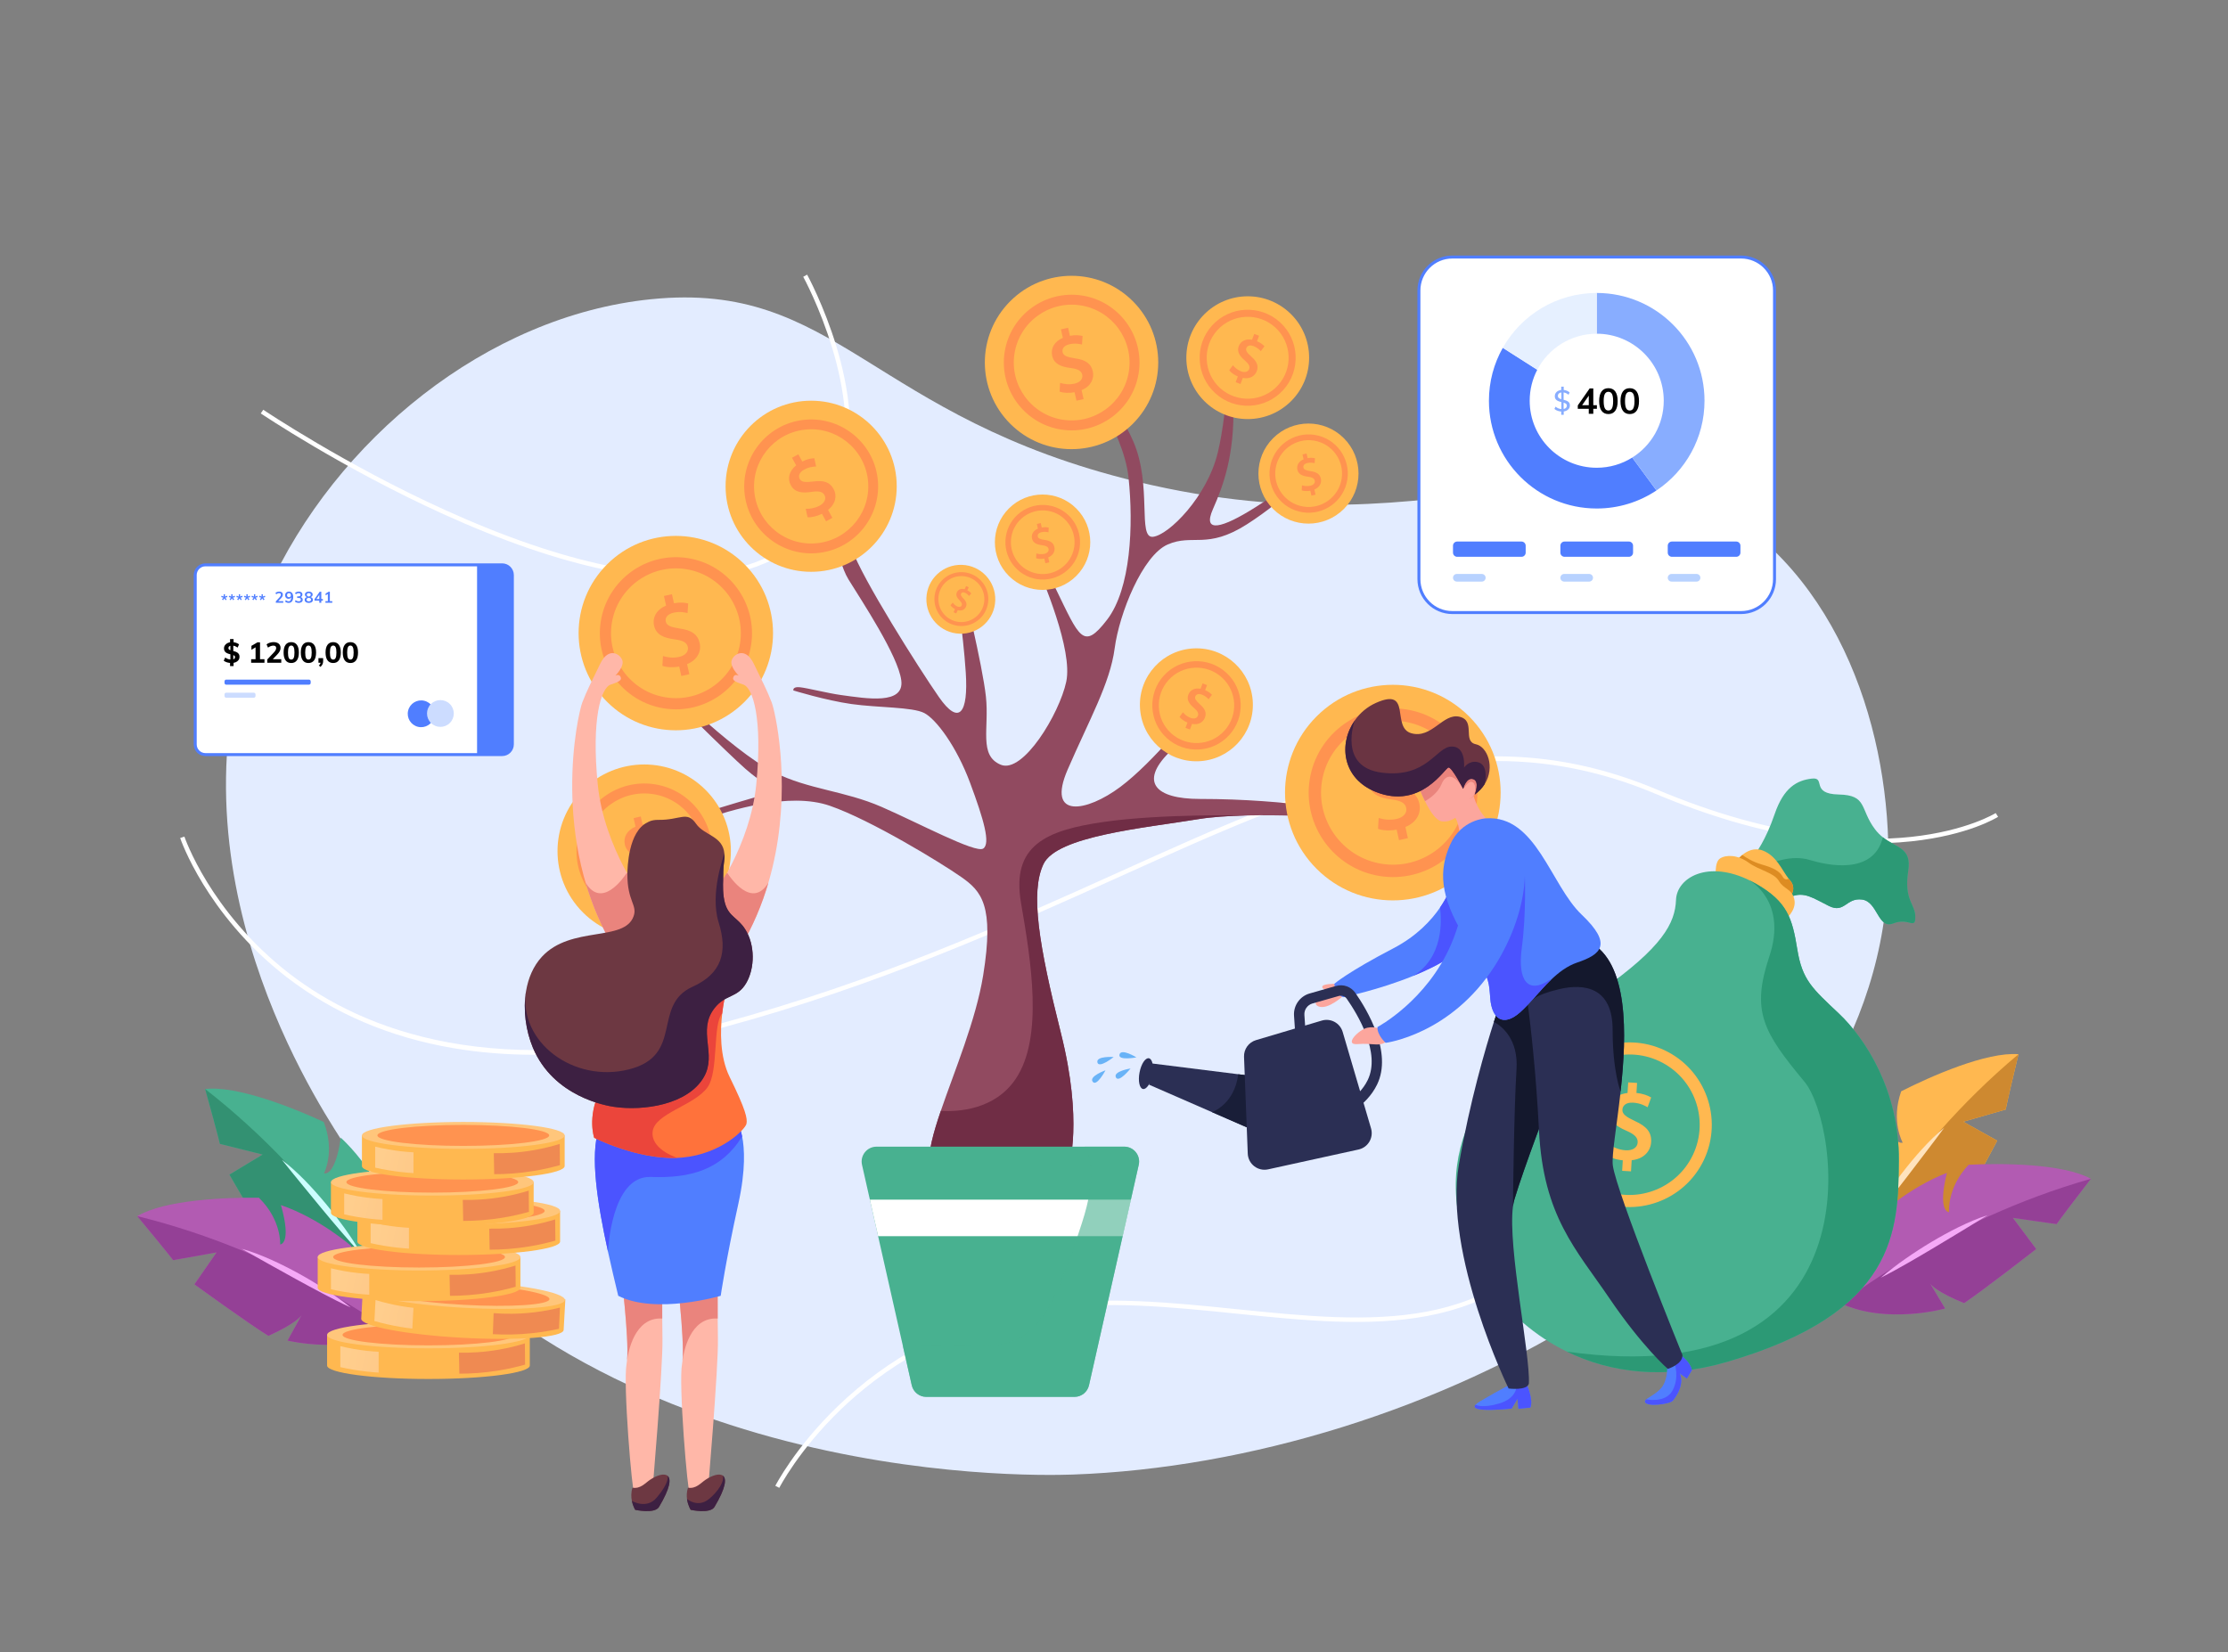 <?xml version="1.0" encoding="utf-8"?>
<!-- Generator: Adobe Illustrator 23.0.3, SVG Export Plug-In . SVG Version: 6.00 Build 0)  -->
<svg version="1.1" xmlns="http://www.w3.org/2000/svg" xmlns:xlink="http://www.w3.org/1999/xlink" x="0px" y="0px"
	 viewBox="0 0 3000 2225" style="enable-background:new 0 0 3000 2225;" xml:space="preserve">
<rect x="0" y="0" width="3000" height="2225" fill="#808080" stroke="none"/>
<style type="text/css">
	.st0{fill:#E3ECFF;}
	.st1{fill:#FFFFFF;}
	.st2{fill:#48B190;}
	.st3{fill:#339172;}
	.st4{fill:#CCFEFF;}
	.st5{fill:#B25BB2;}
	.st6{fill:#944096;}
	.st7{fill:#F5A9F7;}
	.st8{fill:#FFB850;}
	.st9{fill:#CE8930;}
	.st10{fill:#FFE3BD;}
	.st11{fill:#2C9975;}
	.st12{fill:#DD8C22;}
	.st13{fill:#FFFFFF;stroke:#507EFF;stroke-width:4;stroke-miterlimit:10;}
	.st14{fill:#507EFF;}
	.st15{fill:#CCDCFF;}
	.st16{fill:#914A60;}
	.st17{fill:#702D45;}
	.st18{fill:#FF9350;}
	.st19{opacity:0.6;fill:#48B190;}
	.st20{fill:#FCA69D;}
	.st21{fill:#4B54FF;}
	.st22{fill:#2B2F54;}
	.st23{fill:#14182D;}
	.st24{fill:#EA847D;}
	.st25{fill:#6A3442;}
	.st26{fill:#3D2042;}
	.st27{fill:#191E38;}
	.st28{fill:#FFB7A8;}
	.st29{fill:#6D3842;}
	.st30{fill:#FF723B;}
	.st31{fill:#EB453B;}
	.st32{fill:#FFC67B;}
	.st33{fill:#EF8A52;}
	.st34{fill:url(#SVGID_1_);}
	.st35{fill:url(#SVGID_2_);}
	.st36{fill:url(#SVGID_3_);}
	.st37{fill:url(#SVGID_4_);}
	.st38{fill:url(#SVGID_5_);}
	.st39{fill:url(#SVGID_6_);}
	.st40{fill:#69B3F7;}
	.st41{fill:#88ADFF;}
	.st42{fill:#E6F0FF;}
	.st43{fill:#B8D2FF;}
</style>
<g id="Layer_3">
	<path class="st0" d="M2538.03,1230.18c-54.9,434.86-619.27,738.91-1093.61,755.66c-64.41,2.27-685.85,14.51-984.78-450.75
		c-41.49-64.57-254.37-395.89-99.91-738.78c92.1-204.47,295.81-370.84,516.76-393.32c251.53-25.6,294.35,158.78,654.77,245.77
		c426.06,102.83,625.92-96.67,829.57,68.03C2515.63,841.98,2558.36,1069.15,2538.03,1230.18z"/>
	<g>
		<path class="st1" d="M720.7,1420.52c-38.66,0-75.69-3.02-110.98-9.06c-85-14.55-160.12-46.58-223.27-95.2
			c-56.19-43.27-92.29-91.94-112.68-125.14c-22.12-36.04-30.81-61.46-31.17-62.53l5.68-1.92c0.09,0.26,8.91,26.03,30.76,61.57
			c20.15,32.77,55.82,80.79,111.32,123.47c98.07,75.4,278.28,148.17,579.93,66.69c210.92-56.97,383.22-134.73,535.24-203.33
			c136.74-61.71,254.83-114.99,371.4-140.65c127.89-28.14,240.58-18.89,354.63,29.13c156.56,65.91,272.15,70.93,341.53,63.54
			c75.12-8,113.76-31.87,114.14-32.11l3.2,5.07c-1.59,1.01-39.9,24.74-116.23,32.95c-44.69,4.81-93.17,3.22-144.09-4.73
			c-63.57-9.92-131.16-29.84-200.89-59.19c-245.36-103.29-455.36-8.52-721.24,111.45c-152.23,68.69-324.76,146.55-536.15,203.65
			C882.31,1408.38,798.24,1420.52,720.7,1420.52z"/>
	</g>
	<g>
		<path class="st1" d="M1049.31,2003.71l-5.35-2.71c0.26-0.51,26.61-51.79,83.94-107.05c33.66-32.44,71.29-59.93,111.83-81.7
			c50.68-27.21,106.09-45.52,164.68-54.41c84.04-12.75,173.85-3.59,260.7,5.26c180.02,18.35,350.06,35.69,455.76-135.34l5.1,3.15
			c-25.91,41.92-56.12,73.87-92.36,97.69c-32.39,21.29-68.93,35.57-111.72,43.64c-79.33,14.97-165.83,6.15-257.4-3.18
			c-86.48-8.82-175.91-17.94-259.19-5.3c-131.03,19.88-220.82,84.02-273.07,134.33C1075.56,1952.67,1049.56,2003.2,1049.31,2003.71z
			"/>
	</g>
	<g>
		<path class="st1" d="M919.3,779.07c-31.73,0-66.39-3.88-103.81-11.66c-65.04-13.51-138.53-38.74-218.43-74.99
			C461.13,630.75,352.21,557.5,351.12,556.77l3.36-4.97c1.08,0.73,109.65,73.73,245.14,135.19
			c79.49,36.06,152.54,61.14,217.14,74.56c80.44,16.71,147.83,15.25,200.3-4.34c54.95-20.51,91.76-55.07,109.42-102.7
			c22.86-61.65,9.48-134.87-5.78-185.44c-16.6-55.03-38.95-95.91-39.17-96.31l5.26-2.89c0.23,0.41,22.84,41.75,39.62,97.35
			c15.54,51.48,29.15,126.12,5.7,189.37c-18.29,49.35-56.3,85.1-112.96,106.25C990.16,773.65,956.77,779.06,919.3,779.07z"/>
	</g>
</g>
<g id="Layer_2">
	<g>
		<path class="st2" d="M524.38,1748.57c-67.96,3.07-131.85-46.31-131.85-46.31l31.38-23.71c-1.96,1.31-13.07,7.31-52.39,7.33
			c-17.56-25.79-62.53-103.96-62.53-103.96l44.76-27.07l-57.69-14.4c0,0-1.32-7.39-19.82-73.82
			c42.67-5.08,119.49,25.66,159.62,44.29c15.71,39.87,0.41,69.14,0.41,69.14s14.77,6.28,22.61-47.99
			c40.61,38.03,63.75,88.78,63.75,88.78l-3.26,12.28C546.64,1687.81,524.38,1748.57,524.38,1748.57z"/>
		<path class="st3" d="M524.38,1748.57c-67.96,3.07-131.85-46.31-131.85-46.31l31.38-23.71c-1.96,1.31-13.07,7.31-52.39,7.33
			c-17.56-25.79-62.53-103.96-62.53-103.96l44.76-27.07l-57.69-14.4c0,0-1.32-7.39-19.82-73.82
			C439.17,1593.36,524.38,1748.57,524.38,1748.57z"/>
		<path class="st4" d="M486.98,1689.47c-9.68-10.12-18.85-20.57-27.92-31.09c-9.06-10.53-17.94-21.17-26.79-31.84
			c-8.86-10.65-17.59-21.4-26.37-32.12c-8.78-10.73-17.54-21.45-26.27-32.41c11.18,8.45,21.4,18.05,31.2,28
			c9.77,9.98,19.01,20.45,27.92,31.17c8.89,10.74,17.38,21.8,25.49,33.13C472.32,1665.67,480.09,1677.27,486.98,1689.47z"/>
	</g>
	<g>
		<path class="st5" d="M526.49,1793.77c-60.78,30.57-139.26,11.6-139.26,11.6l18.96-34.46c-1.26,2-8.94,12.02-44.82,28.09
			c-26.56-16.37-99.54-69.34-99.54-69.34l29.79-43l-58.53,10.43c0,0-4.23-6.21-48.25-59.28c36.87-22.07,119.55-25.4,163.78-24.78
			c30.63,29.97,28.63,62.93,28.63,62.93s16.04-0.31,1.03-53.04c52.6,18.12,94.46,54.99,94.46,54.99l2.04,12.55
			C521.98,1729.22,526.49,1793.77,526.49,1793.77z"/>
		<path class="st6" d="M526.49,1793.77c-60.78,30.57-139.26,11.6-139.26,11.6l18.96-34.46c-1.26,2-8.94,12.02-44.82,28.09
			c-26.56-16.37-99.54-69.34-99.54-69.34l29.79-43l-58.53,10.43c0,0-4.23-6.21-48.25-59.28
			C385.3,1686.91,526.49,1793.77,526.49,1793.77z"/>
		<path class="st7" d="M472.2,1760.84c-12.72-5.85-25.1-12.19-37.4-18.64c-12.29-6.46-24.47-13.09-36.62-19.76
			c-12.16-6.64-24.23-13.43-36.34-20.17c-12.11-6.75-24.2-13.5-36.35-20.47c13.51,3.74,26.54,8.92,39.31,14.56
			c12.76,5.69,25.2,12.02,37.43,18.72c12.22,6.71,24.18,13.88,35.89,21.43C449.82,1744.1,461.31,1752.02,472.2,1760.84z"/>
	</g>
	<g>
		<path class="st8" d="M2479.93,1710.32c68.03,0.65,130.12-50.96,130.12-50.96l-32.21-22.58c2.01,1.24,13.32,6.85,52.61,5.46
			c16.63-26.4,58.8-106.11,58.8-106.11l-45.69-25.47l57.14-16.44c0,0,1.06-7.44,17.19-74.48c-42.82-3.56-118.51,29.89-157.94,49.94
			c-14.28,40.4,2.04,69.11,2.04,69.11s-14.54,6.8-24.3-47.16c-39.23,39.45-60.56,90.99-60.56,90.99l3.7,12.16
			C2455.53,1650.38,2479.93,1710.32,2479.93,1710.32z"/>
		<path class="st9" d="M2479.93,1710.32c68.03,0.65,130.12-50.96,130.12-50.96l-32.21-22.58c2.01,1.24,13.32,6.85,52.61,5.46
			c16.63-26.4,58.8-106.11,58.8-106.11l-45.69-25.47l57.14-16.44c0,0,1.06-7.44,17.19-74.48
			C2559.58,1552.17,2479.93,1710.32,2479.93,1710.32z"/>
		<path class="st10" d="M2515.22,1649.92c9.31-10.46,18.11-21.22,26.8-32.06c8.68-10.84,17.18-21.8,25.64-32.77
			c8.48-10.96,16.82-22.01,25.21-33.04c8.39-11.04,16.77-22.06,25.1-33.32c-10.88,8.84-20.74,18.8-30.19,29.09
			c-9.41,10.33-18.27,21.11-26.79,32.14c-8.51,11.05-16.59,22.4-24.3,34.02C2529.02,1625.62,2521.66,1637.48,2515.22,1649.92z"/>
	</g>
	<g>
		<path class="st5" d="M2479.43,1755.56c61.83,28.39,139.58,6.64,139.58,6.64l-20.17-33.77c1.33,1.95,9.36,11.69,45.79,26.48
			c25.96-17.3,97.02-72.83,97.02-72.83l-31.3-41.91l58.87,8.34c0,0,4-6.35,46.12-60.96c-37.63-20.75-120.37-21.14-164.56-18.95
			c-29.54,31.04-26.37,63.91-26.37,63.91s-16.04,0.27-2.91-52.97c-51.92,19.97-92.45,58.31-92.45,58.31l-1.59,12.61
			C2481.65,1690.89,2479.43,1755.56,2479.43,1755.56z"/>
		<path class="st6" d="M2479.43,1755.56c61.83,28.39,139.58,6.64,139.58,6.64l-20.17-33.77c1.33,1.95,9.36,11.69,45.79,26.48
			c25.96-17.3,97.02-72.83,97.02-72.83l-31.3-41.91l58.87,8.34c0,0,4-6.35,46.12-60.96
			C2616.74,1643.76,2479.43,1755.56,2479.43,1755.56z"/>
		<path class="st7" d="M2532.52,1720.72c12.51-6.3,24.65-13.07,36.71-19.96c12.06-6.89,23.99-13.95,35.89-21.04
			c11.92-7.07,23.74-14.28,35.6-21.45c11.86-7.18,23.71-14.35,35.6-21.75c-13.36,4.22-26.21,9.86-38.77,15.95
			c-12.55,6.14-24.75,12.91-36.74,20.04c-11.97,7.14-23.67,14.73-35.11,22.7C2554.3,1703.2,2543.09,1711.53,2532.52,1720.72z"/>
	</g>
	<g>
		<path class="st2" d="M2578.95,1234.85c0,17.83-8.59,0.39-29.59,8.72c-21,8.32-20.74-29.32-42.14-32.1
			c-21.4-2.77-23.38,19.02-44.39,8.72c-21.01-10.3-33.69-20.61-52.71-11.89c-13.3-8.16-24.07-20.68-31.9-32.03
			c-9.67-14.01-14.87-26.23-14.87-26.23s13.87-17.44,26.16-53.51c12.29-36.07,30.12-45.58,49.94-47.95
			c19.82-2.38-2.38,20.61,36.46,21.4c38.84,0.79,28.14,19.42,48.75,46.77c3.37,4.47,6.98,7.98,10.65,10.88
			c18.76,14.85,38.87,13.86,34.13,45C2563.3,1213.05,2578.95,1217.02,2578.95,1234.85z"/>
		<path class="st11" d="M2578.95,1234.85c0,17.83-8.59,0.39-29.59,8.72c-21,8.32-20.74-29.32-42.14-32.1
			c-21.4-2.77-23.38,19.02-44.39,8.72c-21.01-10.3-33.69-20.61-52.71-11.89c-13.3-8.16-24.07-20.68-31.9-32.03
			c3.52-7.6,6.27-13.5,6.27-13.5s27.14-12.3,52.16-4.67c22.38,6.83,85.83,21.46,98.65-30.48c18.76,14.85,38.87,13.86,34.13,45
			C2563.3,1213.05,2578.95,1217.02,2578.95,1234.85z"/>
		<path class="st8" d="M2410.12,1208.3l-5.81,3.57l-66.58-51.79c0,0,3.06-4.43,8.24-8.67c6.41-5.26,16.06-10.22,27.17-6.13
			c19,7,26.18,26.55,35.4,38.25c0.52,0.67,1.05,1.3,1.59,1.91C2420.16,1196.81,2410.12,1208.3,2410.12,1208.3z"/>
		<path class="st12" d="M2410.12,1208.3l-5.81,3.57l-66.58-51.79c0,0,3.06-4.43,8.24-8.67c4.8,3.39,14.5,9.51,25.95,12.77
			c16.4,4.67,24.31,9.05,28.55,16.68c2.26,4.06,5.51,3.8,8.06,2.67c0.52,0.67,1.05,1.3,1.59,1.91
			C2420.16,1196.81,2410.12,1208.3,2410.12,1208.3z"/>
		<path class="st8" d="M2402.98,1239.21c0,0,16.12-12.29,13.21-27.35c-2.91-15.06-14.27-14-20.87-25.37s-26.42-14.27-40.95-24.84
			c-14.53-10.57-30.12-10.83-38.31-5.55c-8.19,5.28-5.55,26.69-5.55,26.69L2402.98,1239.21z"/>
		<path class="st2" d="M2556.76,1563.08c-0.79,94.26-2.7,204.31-231.25,270.99c-83.78,24.45-157.16,14.73-215.73-13.82h0
			c-86.18-42-140.29-124.77-148.3-199.43c-15.48-144.27,109.57-227.24,193.4-286.2c83.83-58.95,100.68-91.45,101.86-122.76
			c1.14-29.93,43.02-54.43,100.21-25.7c2.63,1.32,5.29,2.75,7.99,4.3c41.92,24.15,48.35,46.37,55.09,87.98
			c6.74,41.61,20.21,52.71,55.88,86.4C2511.58,1398.54,2557.55,1468.83,2556.76,1563.08z"/>
		<path class="st11" d="M2556.76,1563.08c-0.79,94.26-2.7,204.31-231.25,270.99c-83.78,24.45-157.16,14.73-215.73-13.82
			c423.77,59.5,366.85-307.01,320.03-363.33c-55.93-67.27-72.04-95.05-47.4-168.84c24.64-73.8-25.97-101.89-25.97-101.89l0.51-0.04
			c2.63,1.32,5.29,2.75,7.99,4.3c41.92,24.15,48.35,46.37,55.09,87.98c6.74,41.61,20.21,52.71,55.88,86.4
			C2511.58,1398.54,2557.55,1468.83,2556.76,1563.08z"/>
		<g>
			<g>
				<g>
					<g>
						<path class="st8" d="M2184.23,1576.77l0.86-14.13c-9.16-0.85-18.17-4.03-23.2-7.85l4.77-13.45c5.48,3.7,13.45,7.25,22.33,7.79
							c9.18,0.56,15.71-3.57,16.14-10.56c0.4-6.55-4.44-11.09-14.98-15.68c-14.96-6.47-24.43-14.06-23.61-27.61
							c0.76-12.53,10.09-21.61,24.96-23.33l0.87-14.27l11.94,0.73l-0.83,13.55c9.16,0.85,15.29,3.42,19.81,6.03l-4.75,13.16
							c-3.4-1.82-9.6-5.56-19.51-6.16c-10.2-0.62-14.16,4.4-14.46,9.35c-0.36,5.97,4.67,9.64,16.75,15.35
							c15.94,7.11,22.74,15.42,21.95,28.38c-0.76,12.38-10.02,22.78-26.2,24.42l-0.92,15L2184.23,1576.77z"/>
					</g>
				</g>
				<g>
					<path class="st8" d="M2146.99,1615.12c-55.36-25.95-79.29-92.11-53.34-147.47c25.95-55.36,92.11-79.29,147.47-53.34
						c55.36,25.95,79.29,92.11,53.34,147.47C2268.51,1617.15,2202.35,1641.08,2146.99,1615.12z M2234.21,1429.06
						c-47.23-22.14-103.67-1.73-125.82,45.5c-22.14,47.23-1.73,103.67,45.5,125.82c47.23,22.14,103.67,1.73,125.82-45.5
						C2301.86,1507.64,2281.45,1451.2,2234.21,1429.06z"/>
				</g>
			</g>
		</g>
	</g>
	<g>
		<path class="st13" d="M676.13,1016.22h-399.5c-7.6,0-13.76-6.16-13.76-13.76V774.44c0-7.6,6.16-13.76,13.76-13.76h399.5
			c7.6,0,13.76,6.16,13.76,13.76v228.02C689.89,1010.06,683.73,1016.22,676.13,1016.22z"/>
		<path class="st14" d="M676.13,1016.22h-33.76V760.68h33.76c7.6,0,13.76,6.16,13.76,13.76v228.02
			C689.89,1010.06,683.73,1016.22,676.13,1016.22z"/>
		
			<ellipse transform="matrix(0.23 -0.973 0.973 0.23 -498.347 1292.124)" class="st14" cx="567.16" cy="960.91" rx="18.04" ry="18.04"/>
		
			<ellipse transform="matrix(0.707 -0.707 0.707 0.707 -505.73 700.873)" class="st15" cx="593.16" cy="960.91" rx="18.04" ry="18.04"/>
		<g>
			<g>
				<g>
					<path class="st14" d="M300.37,808.32l-1.49-1.09l1.93-2.37l-2.97-0.82l0.59-1.76l2.85,1.09l-0.15-3.06h1.84l-0.15,3.04
						l2.87-1.07l0.57,1.76l-2.95,0.82l1.93,2.37l-1.51,1.09l-1.68-2.55L300.37,808.32z"/>
					<path class="st14" d="M310.57,808.32l-1.49-1.09l1.93-2.37l-2.97-0.82l0.59-1.76l2.85,1.09l-0.15-3.06h1.84l-0.15,3.04
						l2.87-1.07l0.57,1.76l-2.95,0.82l1.93,2.37l-1.51,1.09l-1.68-2.55L310.57,808.32z"/>
					<path class="st14" d="M320.77,808.32l-1.49-1.09l1.93-2.37l-2.97-0.82l0.59-1.76l2.85,1.09l-0.15-3.06h1.84l-0.15,3.04
						l2.87-1.07l0.57,1.76l-2.95,0.82l1.93,2.37l-1.51,1.09l-1.68-2.55L320.77,808.32z"/>
					<path class="st14" d="M330.97,808.32l-1.49-1.09l1.93-2.37l-2.97-0.82l0.59-1.76l2.85,1.09l-0.15-3.06h1.84l-0.15,3.04
						l2.87-1.07l0.57,1.76l-2.95,0.82l1.93,2.37l-1.51,1.09l-1.68-2.55L330.97,808.32z"/>
					<path class="st14" d="M341.16,808.32l-1.49-1.09l1.93-2.37l-2.97-0.82l0.59-1.76l2.85,1.09l-0.15-3.06h1.84l-0.15,3.04
						l2.87-1.07l0.57,1.76l-2.95,0.82l1.93,2.37l-1.51,1.09l-1.68-2.55L341.16,808.32z"/>
					<path class="st14" d="M351.36,808.32l-1.49-1.09l1.93-2.37l-2.97-0.82l0.59-1.76l2.85,1.09l-0.15-3.06h1.84l-0.15,3.04
						l2.87-1.07l0.57,1.76l-2.95,0.82l1.93,2.37l-1.51,1.09l-1.68-2.55L351.36,808.32z"/>
				</g>
				<g>
					<path class="st14" d="M371.42,811.78v-1.99l5.05-5.47c0.59-0.66,1.02-1.26,1.3-1.8c0.28-0.54,0.42-1.08,0.42-1.61
						c0-0.68-0.2-1.2-0.59-1.55c-0.39-0.35-0.96-0.52-1.7-0.52c-0.67,0-1.34,0.13-2.02,0.39c-0.68,0.26-1.35,0.65-2.02,1.16
						l-0.92-1.97c0.6-0.53,1.36-0.95,2.28-1.26c0.92-0.31,1.86-0.46,2.81-0.46c0.98,0,1.83,0.16,2.55,0.48
						c0.73,0.32,1.28,0.79,1.68,1.39c0.39,0.61,0.59,1.33,0.59,2.17c0,0.87-0.18,1.67-0.54,2.42c-0.36,0.75-0.98,1.59-1.84,2.52
						l-4.54,4.82l-0.31-0.9h7.81v2.18H371.42z"/>
					<path class="st14" d="M388.9,796.7c1.88,0,3.34,0.63,4.36,1.9c1.02,1.26,1.53,3.08,1.53,5.45c0,1.66-0.24,3.08-0.72,4.26
						c-0.48,1.18-1.18,2.08-2.08,2.7c-0.91,0.62-2,0.93-3.27,0.93c-0.89,0-1.76-0.15-2.61-0.44c-0.84-0.29-1.58-0.72-2.21-1.28
						l0.92-1.97c0.7,0.54,1.36,0.94,1.99,1.18c0.63,0.24,1.24,0.37,1.82,0.37c1.13,0,2-0.49,2.6-1.48c0.6-0.98,0.9-2.4,0.9-4.24
						v-1.13l0.29,0.52c-0.13,0.6-0.38,1.12-0.75,1.56c-0.38,0.44-0.84,0.78-1.39,1.03c-0.55,0.24-1.16,0.37-1.81,0.37
						c-0.88,0-1.66-0.21-2.36-0.62c-0.69-0.41-1.23-0.98-1.62-1.7c-0.39-0.72-0.59-1.55-0.59-2.48c0-0.96,0.22-1.82,0.65-2.57
						c0.43-0.75,1.03-1.33,1.78-1.75C387.08,796.91,387.94,796.7,388.9,796.7z M389.05,798.83c-0.78,0-1.41,0.25-1.87,0.74
						c-0.47,0.5-0.7,1.16-0.7,1.98c0,0.82,0.23,1.48,0.7,1.98c0.47,0.5,1.09,0.74,1.87,0.74c0.52,0,0.98-0.12,1.38-0.35
						c0.4-0.23,0.72-0.55,0.93-0.96c0.22-0.41,0.32-0.88,0.32-1.41c0-0.54-0.11-1.02-0.32-1.42c-0.22-0.4-0.53-0.72-0.93-0.95
						C390.02,798.95,389.56,798.83,389.05,798.83z"/>
					<path class="st14" d="M402.3,811.92c-1.01,0-1.97-0.15-2.9-0.45c-0.93-0.3-1.69-0.72-2.29-1.27l0.92-1.97
						c0.66,0.52,1.33,0.9,2.02,1.16c0.69,0.26,1.41,0.39,2.15,0.39c0.96,0,1.68-0.18,2.14-0.55c0.46-0.37,0.69-0.95,0.69-1.73
						c0-0.75-0.24-1.31-0.71-1.68c-0.47-0.36-1.21-0.54-2.2-0.54h-1.97v-2.14h1.61c0.96,0,1.69-0.18,2.17-0.54
						c0.48-0.36,0.72-0.91,0.72-1.63c0-0.7-0.21-1.23-0.63-1.59c-0.42-0.36-1-0.54-1.74-0.54c-0.68,0-1.37,0.13-2.05,0.39
						c-0.68,0.26-1.35,0.65-1.99,1.16l-0.92-1.97c0.6-0.53,1.36-0.95,2.28-1.26c0.92-0.31,1.86-0.46,2.83-0.46
						c0.98,0,1.83,0.16,2.54,0.48c0.72,0.32,1.27,0.78,1.66,1.37c0.39,0.59,0.59,1.29,0.59,2.08c0,0.89-0.23,1.65-0.69,2.27
						c-0.46,0.62-1.11,1.06-1.95,1.31l-0.02-0.21c0.98,0.22,1.73,0.65,2.25,1.29c0.52,0.64,0.79,1.45,0.79,2.44
						c0,1.3-0.48,2.32-1.43,3.07C405.21,811.55,403.92,811.92,402.3,811.92z"/>
					<path class="st14" d="M415.77,811.92c-1.1,0-2.07-0.16-2.91-0.49c-0.84-0.33-1.49-0.81-1.96-1.43c-0.47-0.63-0.7-1.37-0.7-2.24
						c0-1.05,0.34-1.9,1.03-2.57c0.68-0.66,1.62-1.07,2.81-1.22l-0.08,0.31c-1.05-0.21-1.88-0.63-2.49-1.27
						c-0.62-0.64-0.92-1.41-0.92-2.31c0-0.82,0.23-1.54,0.68-2.14c0.45-0.6,1.07-1.06,1.86-1.38c0.79-0.32,1.69-0.48,2.69-0.48
						c1.01,0,1.9,0.16,2.69,0.48c0.79,0.32,1.41,0.78,1.86,1.38c0.45,0.6,0.68,1.31,0.68,2.14c0,0.92-0.31,1.7-0.92,2.35
						c-0.61,0.64-1.44,1.05-2.47,1.24l-0.08-0.31c1.19,0.17,2.12,0.59,2.8,1.26c0.68,0.67,1.02,1.51,1.02,2.53
						c0,0.87-0.23,1.61-0.7,2.24c-0.47,0.63-1.12,1.11-1.96,1.43C417.84,811.76,416.87,811.92,415.77,811.92z M415.77,809.83
						c0.94,0,1.68-0.19,2.22-0.58c0.54-0.38,0.82-0.95,0.82-1.69c0-0.71-0.28-1.27-0.85-1.69c-0.57-0.41-1.29-0.67-2.19-0.79
						c-0.89,0.11-1.62,0.37-2.19,0.79c-0.57,0.41-0.85,0.97-0.85,1.69c0,0.74,0.27,1.3,0.82,1.69
						C414.09,809.64,414.83,809.83,415.77,809.83z M415.77,803.38c0.77-0.13,1.4-0.39,1.91-0.79s0.75-0.94,0.75-1.62
						c0-0.71-0.24-1.25-0.72-1.62c-0.48-0.37-1.13-0.55-1.94-0.55c-0.81,0-1.46,0.19-1.94,0.55c-0.48,0.37-0.72,0.91-0.72,1.62
						c0,0.68,0.25,1.22,0.75,1.62C414.36,802.99,415,803.25,415.77,803.38z"/>
					<path class="st14" d="M429.96,811.78V800.2h0.63l-5.15,7.39l0.02-0.86h9.28v2.11h-11.24v-1.99l6.97-9.99h2.16v14.91H429.96z"/>
					<path class="st14" d="M438.21,811.78v-2.18h9.21v2.18H438.21z M441.46,810.54v-11.68l1.36,0.29l-4.38,2.64v-2.41l4.15-2.51
						h1.57v13.67H441.46z"/>
				</g>
			</g>
			<g>
				<path d="M311.75,892.91c-2.11,0-4.07-0.27-5.87-0.81c-1.8-0.54-3.35-1.3-4.63-2.28l1.97-4.32c1.26,0.93,2.57,1.62,3.94,2.07
					c1.36,0.45,2.83,0.68,4.4,0.68c1.6,0,2.81-0.29,3.65-0.87c0.84-0.58,1.26-1.42,1.26-2.53c0-0.72-0.27-1.29-0.81-1.72
					c-0.54-0.42-1.26-0.77-2.14-1.04c-0.89-0.27-1.85-0.53-2.9-0.79c-1.04-0.26-2.1-0.56-3.17-0.91c-1.07-0.35-2.05-0.81-2.93-1.39
					c-0.89-0.58-1.6-1.33-2.12-2.26c-0.53-0.93-0.79-2.11-0.79-3.55c0-1.62,0.46-3.07,1.39-4.34c0.93-1.27,2.19-2.28,3.78-3.01
					c1.6-0.73,3.41-1.1,5.45-1.1c1.21,0,2.42,0.13,3.63,0.39c1.21,0.26,2.34,0.62,3.38,1.08c1.04,0.46,1.92,1,2.65,1.62l-1.97,4.32
					c-2.5-1.83-5.05-2.74-7.65-2.74c-1.42,0-2.55,0.3-3.4,0.89c-0.85,0.59-1.27,1.43-1.27,2.51c0,0.8,0.27,1.42,0.81,1.87
					c0.54,0.45,1.26,0.82,2.14,1.12c0.89,0.3,1.86,0.57,2.92,0.81c1.06,0.24,2.11,0.53,3.17,0.87c1.06,0.33,2.03,0.79,2.92,1.37
					c0.89,0.58,1.6,1.33,2.14,2.24c0.54,0.91,0.81,2.08,0.81,3.49c0,1.65-0.45,3.1-1.35,4.34c-0.9,1.25-2.16,2.23-3.76,2.93
					C315.76,892.55,313.89,892.91,311.75,892.91z M309.78,897.04v-5.17l0.42-2.7v-21.35l-0.42-2.32v-4.9h4.71v4.9l-0.35,2.32v21.35
					l0.35,2.7v5.17H309.78z"/>
				<path d="M338.16,892.56v-4.83h17.96v4.83H338.16z M344.11,889.78v-19.96l2.86,0.27l-8.42,4.98v-5.29l8.07-4.71h3.51v24.71
					H344.11z"/>
				<path d="M359.87,892.56v-4.44l9.15-9.73c0.95-1.06,1.67-2.04,2.14-2.95c0.48-0.91,0.71-1.82,0.71-2.72
					c0-1.08-0.32-1.89-0.97-2.43c-0.64-0.54-1.57-0.81-2.78-0.81c-1.16,0-2.35,0.23-3.57,0.68c-1.22,0.45-2.45,1.11-3.69,1.99
					l-1.93-4.32c1.11-0.95,2.52-1.71,4.25-2.26c1.72-0.55,3.48-0.83,5.25-0.83c1.88,0,3.53,0.31,4.94,0.93
					c1.41,0.62,2.5,1.5,3.26,2.65c0.76,1.15,1.14,2.49,1.14,4.04c0,1.62-0.33,3.1-0.99,4.44c-0.66,1.34-1.76,2.83-3.3,4.48
					l-7.88,8.26l-0.77-1.78h13.9v4.83H359.87z"/>
				<path d="M392.15,892.91c-3.32,0-5.86-1.2-7.63-3.61c-1.76-2.41-2.65-5.91-2.65-10.52c0-4.53,0.88-7.99,2.65-10.39
					c1.76-2.39,4.3-3.59,7.63-3.59c3.32,0,5.86,1.2,7.63,3.59c1.76,2.39,2.64,5.86,2.64,10.39c0,4.58-0.88,8.08-2.64,10.5
					C398.01,891.7,395.47,892.91,392.15,892.91z M392.15,888.27c1.52,0,2.63-0.75,3.32-2.24c0.7-1.49,1.04-3.91,1.04-7.26
					c0-3.27-0.35-5.65-1.04-7.14c-0.69-1.49-1.8-2.24-3.32-2.24c-1.52,0-2.63,0.75-3.32,2.24c-0.69,1.49-1.04,3.87-1.04,7.14
					c0,3.35,0.35,5.77,1.04,7.26C389.52,887.53,390.63,888.27,392.15,888.27z"/>
				<path d="M415.32,892.91c-3.32,0-5.86-1.2-7.63-3.61c-1.76-2.41-2.65-5.91-2.65-10.52c0-4.53,0.88-7.99,2.65-10.39
					c1.76-2.39,4.3-3.59,7.63-3.59c3.32,0,5.86,1.2,7.63,3.59c1.76,2.39,2.64,5.86,2.64,10.39c0,4.58-0.88,8.08-2.64,10.5
					C421.18,891.7,418.64,892.91,415.32,892.91z M415.32,888.27c1.52,0,2.63-0.75,3.32-2.24c0.7-1.49,1.04-3.91,1.04-7.26
					c0-3.27-0.35-5.65-1.04-7.14c-0.69-1.49-1.8-2.24-3.32-2.24c-1.52,0-2.63,0.75-3.32,2.24c-0.69,1.49-1.04,3.87-1.04,7.14
					c0,3.35,0.35,5.77,1.04,7.26C412.69,887.53,413.8,888.27,415.32,888.27z"/>
				<path d="M431.57,898.12l-2.24-1.78c0.9-0.9,1.55-1.76,1.93-2.57c0.39-0.81,0.58-1.68,0.58-2.61l1.39,1.39h-4.44v-6.22h6.33v4.02
					c0,1.44-0.26,2.78-0.79,4.02C433.81,895.61,432.89,896.86,431.57,898.12z"/>
				<path d="M448.64,892.91c-3.32,0-5.86-1.2-7.63-3.61c-1.76-2.41-2.65-5.91-2.65-10.52c0-4.53,0.88-7.99,2.65-10.39
					c1.76-2.39,4.3-3.59,7.63-3.59c3.32,0,5.86,1.2,7.63,3.59c1.76,2.39,2.64,5.86,2.64,10.39c0,4.58-0.88,8.08-2.64,10.5
					C454.5,891.7,451.96,892.91,448.64,892.91z M448.64,888.27c1.52,0,2.63-0.75,3.32-2.24c0.7-1.49,1.04-3.91,1.04-7.26
					c0-3.27-0.35-5.65-1.04-7.14c-0.69-1.49-1.8-2.24-3.32-2.24c-1.52,0-2.63,0.75-3.32,2.24c-0.69,1.49-1.04,3.87-1.04,7.14
					c0,3.35,0.35,5.77,1.04,7.26C446.02,887.53,447.12,888.27,448.64,888.27z"/>
				<path d="M471.81,892.91c-3.32,0-5.86-1.2-7.63-3.61c-1.76-2.41-2.65-5.91-2.65-10.52c0-4.53,0.88-7.99,2.65-10.39
					c1.76-2.39,4.3-3.59,7.63-3.59c3.32,0,5.86,1.2,7.63,3.59c1.76,2.39,2.64,5.86,2.64,10.39c0,4.58-0.88,8.08-2.64,10.5
					C477.67,891.7,475.13,892.91,471.81,892.91z M471.81,888.27c1.52,0,2.63-0.75,3.32-2.24c0.7-1.49,1.04-3.91,1.04-7.26
					c0-3.27-0.35-5.65-1.04-7.14c-0.69-1.49-1.8-2.24-3.32-2.24c-1.52,0-2.63,0.75-3.32,2.24c-0.69,1.49-1.04,3.87-1.04,7.14
					c0,3.35,0.35,5.77,1.04,7.26C469.18,887.53,470.29,888.27,471.81,888.27z"/>
			</g>
			<path class="st14" d="M416.04,922.08H304.63c-1.29,0-2.33-1.04-2.33-2.33v-2.17c0-1.29,1.04-2.33,2.33-2.33h111.41
				c1.29,0,2.33,1.04,2.33,2.33v2.17C418.37,921.04,417.32,922.08,416.04,922.08z"/>
			<path class="st15" d="M341.72,939.68h-37.09c-1.29,0-2.33-1.04-2.33-2.33v-2.17c0-1.29,1.04-2.33,2.33-2.33h37.09
				c1.29,0,2.33,1.04,2.33,2.33v2.17C344.05,938.63,343,939.68,341.72,939.68z"/>
		</g>
	</g>
	<g>
		<path class="st16" d="M1396.5,735.42c0,0-0.26,0.06-0.66,0.26C1395.64,734.36,1396.5,735.42,1396.5,735.42z"/>
		<path class="st16" d="M1906.86,1115.93c-30.22-10.44-143.28-19.61-227.62-17.75c0,0-0.02,0-0.06,0
			c-25.25,0.55-47.92,2.1-65.02,4.9c-74.24,12.14-191.32,22.84-209.17,60.68c-17.85,37.83-6.43,108.51,23.56,227.73
			c29.98,119.23,10.71,178.47,10.71,178.47s-67.82-1.42-187.76-2.38c-1.7-16.51,5.11-41.66,15.28-71.48
			c18.26-53.54,47.28-122.13,57.07-182.67c15.23-94.24-2.38-113.28-29.5-132.31c-27.13-19.03-121.37-76.62-176.81-95.89
			c-55.45-19.28-133.98,6.42-171.82,18.56c-37.83,12.14-75.91,27.13-78.05,20.47c11.66-11.9,178.47-59.01,178.47-59.01
			s-19.75-10-42.6-29.99c-22.85-19.99-112.55-108.69-120.41-118.5c-7.85-9.81-1.18-9.28-1.18-9.28s101.84,103.04,160.38,132.54
			c46.29,23.33,94.47,24.75,144.68,46.65c50.21,21.89,126.6,62.82,136.83,56.15c10.24-6.66,0.71-39.26-17.61-88.52
			c-18.32-49.25-45.69-85.66-61.63-93.99c-15.94-8.33-62.82-7.14-98.04-12.14c-35.22-5-78.29-18.32-78.29-18.32
			s-1.43-5.37,8.71-4.32c10.3,1.07,37.71,8.08,55.21,10.47c34.74,4.76,85.66,13.57,81.38-19.75
			c-4.28-33.32-53.45-107.3-71.06-135.85c-17.61-28.55-26.64-102.32-27.6-135.64c-0.95-33.32,4.29-30.46,4.29-30.46
			s15.23,87.22,28.08,125.41c12.85,38.19,89.95,160.26,117.07,199.17c27.13,38.9,39.63,21.77,36.05-33.2
			c-3.57-54.97-14.28-122.79-14.28-122.79l9.99,3.21c0,0,26.77,109.23,31.42,152.06c4.64,42.83-10,79.24,19.99,91.74
			c29.98,12.49,78.89-68.53,88.16-111.72c9.28-43.19-31.77-136.71-39.88-158.84c-6.72-18.31-1.85-22.69,0.03-23.65
			c0.37,2.51,4.54,13.61,25.57,56.85c32.12,66.03,37.13,83.88,69.25,42.12c32.12-41.76,35.7-127.08,28.91-191.68
			c-6.78-64.6-70.31-150.98-70.31-150.98s51.04,42.83,76.74,102.44c25.7,59.6,5.35,130.64,26.42,128.5
			c21.06-2.14,73.17-53.9,87.45-113.87c14.27-59.96,15.23-146.58,15.23-146.58s4.28,15.71,5.71,82.82
			c1.43,67.11-13.09,107.56-27.6,140.4c-14.52,32.84,11.9,26.17,58.06-3.09c46.17-29.28,89.47-60.69,89.47-60.69
			s-48.07,49.98-101.84,84.24c-53.78,34.27-72.82,12.37-106.61,27.12c-33.79,14.76-65.2,92.81-71.39,139.93
			c-6.19,47.11-34.26,96.14-63.3,163.24c-29.03,67.11,25.7,57.11,70.91,23.31c45.22-33.79,101.37-105.18,101.37-105.18
			s3.76,19.38-35.74,58.88c-39.5,39.5-18.98,62.49,41.46,62.49c60.44,0,113.87,4.64,154.2,9.99
			C1810.12,1091.29,1865.46,1098.08,1906.86,1115.93z"/>
		<path class="st17" d="M1405,1163.76c-17.85,37.83-6.43,108.51,23.56,227.73c29.98,119.23,10.71,178.47,10.71,178.47
			s-67.82-1.42-187.76-2.38c-1.7-16.51,5.11-41.66,15.28-71.48c23.92,1.32,72.81-1.66,100.72-42.95
			c37.93-56.13,20.61-159.6,7.29-237.21c-13.32-77.6,33.67-97.87,111.71-109.07c77.03-11.07,189.81-8.76,192.7-8.7
			c-25.25,0.55-47.92,2.1-65.02,4.9C1539.92,1115.21,1422.84,1125.92,1405,1163.76z"/>
		<g>
			<g>
				<path class="st2" d="M1533.32,1568.69l-10.59,46.92l-11.09,49.15l-45.3,200.83c-2.06,9.14-10.17,15.63-19.55,15.63h-199.56
					c-9.36,0-17.49-6.5-19.55-15.63l-11.95-52.99l-33.36-147.84l-11.08-49.15l-10.59-46.92c-2.83-12.53,6.69-24.45,19.55-24.45
					h333.52C1526.62,1544.24,1536.14,1556.16,1533.32,1568.69z"/>
			</g>
		</g>
		<g>
			
				<ellipse transform="matrix(0.707 -0.707 0.707 0.707 -205.319 1638.979)" class="st8" cx="1875.76" cy="1067.33" rx="145.19" ry="145.19"/>
			<g>
				<g>
					<g>
						<path class="st18" d="M1883.77,1131.44l-3.19-14.15c-9.25,1.78-19.03,1.22-25.07-1.1l0.85-14.6c6.44,2.07,15.3,3.3,24.2,1.29
							c9.19-2.07,14.44-8,12.86-15c-1.48-6.56-7.54-9.64-19.21-11.15c-16.56-2.09-28.06-6.86-31.11-20.42
							c-2.83-12.54,3.76-24.14,17.9-30.08l-3.22-14.29l11.96-2.69l3.06,13.56c9.25-1.78,16.02-1,21.21,0.28l-0.92,14.3
							c-3.86-0.82-11.03-2.72-20.95-0.49c-10.21,2.3-12.67,8.37-11.56,13.33c1.35,5.98,7.35,8.15,20.87,10.32
							c17.71,2.45,26.78,8.68,29.7,21.66c2.79,12.4-3.35,25.27-18.8,31.51l3.38,15.02L1883.77,1131.44z"/>
					</g>
				</g>
				<g>
					<path class="st18" d="M1858.09,1179.81c-61.88-9.73-104.32-67.98-94.59-129.87c9.72-61.88,67.98-104.32,129.87-94.59
						c61.88,9.72,104.32,67.98,94.59,129.87C1978.23,1147.1,1919.97,1189.53,1858.09,1179.81z M1890.77,971.83
						c-52.8-8.3-102.5,27.91-110.8,80.7c-8.3,52.8,27.91,102.5,80.7,110.8c52.8,8.3,102.5-27.91,110.8-80.7
						C1979.77,1029.83,1943.57,980.13,1890.77,971.83z"/>
				</g>
			</g>
		</g>
		<g>
			<circle class="st8" cx="1092.22" cy="654.85" r="115.22"/>
			<g>
				<g>
					<g>
						<path class="st18" d="M1112.28,702.04l-5.51-10.1c-6.68,3.37-14.26,5.07-19.37,4.62l-2.53-11.32
							c5.37,0.18,12.39-0.81,18.75-4.28c6.56-3.58,9.28-9.25,6.55-14.25c-2.56-4.69-7.85-5.72-17.09-4.33
							c-13.09,2.01-22.9,0.87-28.19-8.82c-4.88-8.96-2.38-19.24,7.11-26.85l-5.57-10.21l8.54-4.66l5.28,9.69
							c6.68-3.37,12.01-4.25,16.25-4.4l2.41,11.12c-3.13,0.22-9.01,0.32-16.1,4.18c-7.29,3.98-7.85,9.14-5.92,12.69
							c2.33,4.27,7.38,4.62,18.17,3.34c14.05-1.99,22.33,0.8,27.38,10.07c4.83,8.85,2.94,20.02-7.49,28.14l5.85,10.73
							L1112.28,702.04z"/>
					</g>
				</g>
				<g>
					<path class="st18" d="M1103.19,744.54c-49.34,6.04-94.4-29.19-100.44-78.54c-6.04-49.34,29.19-94.4,78.54-100.44
						c49.34-6.04,94.4,29.19,100.44,78.54C1187.77,693.44,1152.54,738.5,1103.19,744.54z M1082.9,578.7
						c-42.1,5.15-72.16,43.59-67,85.69c5.15,42.1,43.59,72.16,85.69,67c42.1-5.15,72.16-43.59,67-85.69
						C1163.44,603.61,1125,573.55,1082.9,578.7z"/>
				</g>
			</g>
		</g>
		<g>
			
				<ellipse transform="matrix(0.707 -0.707 0.707 0.707 77.543 1163.329)" class="st8" cx="1443.03" cy="488.06" rx="116.75" ry="116.75"/>
			<g>
				<g>
					<g>
						<path class="st18" d="M1449.47,539.61l-2.56-11.37c-7.44,1.43-15.3,0.98-20.16-0.88l0.68-11.74
							c5.18,1.67,12.3,2.65,19.46,1.04c7.39-1.66,11.61-6.44,10.34-12.06c-1.19-5.28-6.06-7.75-15.45-8.96
							c-13.32-1.68-22.56-5.51-25.02-16.42c-2.27-10.08,3.02-19.41,14.39-24.19l-2.59-11.49l9.62-2.17l2.46,10.91
							c7.44-1.43,12.88-0.81,17.05,0.22l-0.74,11.5c-3.11-0.66-8.87-2.19-16.85-0.39c-8.21,1.85-10.19,6.73-9.29,10.72
							c1.08,4.81,5.91,6.55,16.78,8.3c14.24,1.97,21.53,6.98,23.88,17.41c2.25,9.97-2.69,20.32-15.12,25.34l2.72,12.08
							L1449.47,539.61z"/>
					</g>
				</g>
				<g>
					<path class="st18" d="M1428.82,578.5c-49.76-7.82-83.88-54.66-76.06-104.42c7.82-49.76,54.66-83.88,104.42-76.06
						c49.76,7.82,83.88,54.66,76.06,104.42S1478.58,586.32,1428.82,578.5z M1455.1,411.27c-42.45-6.67-82.42,22.44-89.09,64.89
						c-6.67,42.45,22.44,82.42,64.89,89.09c42.45,6.67,82.42-22.44,89.09-64.89C1526.66,457.91,1497.55,417.94,1455.1,411.27z"/>
				</g>
			</g>
		</g>
		<g>
			
				<ellipse transform="matrix(0.707 -0.707 0.707 0.707 -556.427 949.254)" class="st8" cx="867.64" cy="1146.29" rx="116.75" ry="116.75"/>
			<g>
				<g>
					<g>
						<path class="st18" d="M874.08,1197.84l-2.56-11.37c-7.44,1.43-15.3,0.98-20.16-0.88l0.68-11.74
							c5.18,1.67,12.3,2.65,19.46,1.04c7.39-1.66,11.61-6.44,10.34-12.06c-1.19-5.28-6.06-7.75-15.45-8.96
							c-13.32-1.68-22.56-5.51-25.02-16.42c-2.27-10.08,3.02-19.41,14.39-24.19l-2.59-11.49l9.62-2.17l2.46,10.91
							c7.44-1.43,12.88-0.81,17.05,0.22l-0.74,11.5c-3.11-0.66-8.87-2.19-16.85-0.39c-8.21,1.85-10.19,6.73-9.29,10.72
							c1.08,4.81,5.91,6.55,16.78,8.3c14.24,1.97,21.53,6.98,23.88,17.42c2.25,9.97-2.69,20.32-15.12,25.34l2.72,12.08
							L874.08,1197.84z"/>
					</g>
				</g>
				<g>
					<path class="st18" d="M853.42,1236.73c-49.76-7.82-83.88-54.66-76.06-104.42c7.82-49.76,54.66-83.88,104.42-76.06
						c49.76,7.82,83.88,54.66,76.06,104.42C950.03,1210.43,903.18,1244.55,853.42,1236.73z M879.71,1069.5
						c-42.45-6.67-82.42,22.44-89.09,64.89c-6.67,42.45,22.44,82.42,64.89,89.09c42.45,6.67,82.42-22.44,89.09-64.89
						C951.27,1116.14,922.16,1076.18,879.71,1069.5z"/>
				</g>
			</g>
		</g>
		<g>
			
				<ellipse transform="matrix(0.707 -0.707 0.707 0.707 65.21 1432.767)" class="st8" cx="1762.11" cy="637.67" rx="67.4" ry="67.4"/>
			<g>
				<g>
					<g>
						<path class="st18" d="M1765.83,667.43l-1.48-6.57c-4.3,0.83-8.84,0.57-11.64-0.51l0.39-6.78c2.99,0.96,7.1,1.53,11.23,0.6
							c4.27-0.96,6.7-3.72,5.97-6.96c-0.69-3.05-3.5-4.48-8.92-5.18c-7.69-0.97-13.02-3.18-14.44-9.48
							c-1.31-5.82,1.74-11.21,8.31-13.96l-1.49-6.63l5.55-1.25l1.42,6.3c4.3-0.83,7.44-0.47,9.85,0.13l-0.42,6.64
							c-1.79-0.38-5.12-1.26-9.73-0.23c-4.74,1.07-5.88,3.89-5.36,6.19c0.63,2.78,3.41,3.78,9.69,4.79
							c8.22,1.14,12.43,4.03,13.79,10.05c1.3,5.75-1.55,11.73-8.73,14.63l1.57,6.97L1765.83,667.43z"/>
					</g>
				</g>
				<g>
					<path class="st18" d="M1753.9,689.88c-28.73-4.51-48.43-31.56-43.91-60.29c4.51-28.73,31.56-48.43,60.29-43.91
						c28.73,4.51,48.43,31.56,43.91,60.29C1809.67,674.7,1782.63,694.4,1753.9,689.88z M1769.07,593.33
						c-24.51-3.85-47.58,12.95-51.43,37.46s12.95,47.58,37.46,51.43c24.51,3.85,47.58-12.95,51.43-37.46
						C1810.39,620.26,1793.58,597.19,1769.07,593.33z"/>
				</g>
			</g>
		</g>
		<g>
			
				<ellipse transform="matrix(0.707 -0.707 0.707 0.707 -105.048 1206.667)" class="st8" cx="1404.05" cy="730.14" rx="64.23" ry="64.23"/>
			<g>
				<g>
					<g>
						<path class="st18" d="M1407.6,758.5l-1.41-6.26c-4.09,0.79-8.42,0.54-11.09-0.48l0.38-6.46c2.85,0.92,6.77,1.46,10.7,0.57
							c4.06-0.92,6.39-3.54,5.69-6.64c-0.65-2.9-3.33-4.27-8.5-4.93c-7.33-0.93-12.41-3.03-13.76-9.03
							c-1.25-5.55,1.66-10.68,7.92-13.31l-1.42-6.32l5.29-1.19l1.35,6c4.09-0.79,7.09-0.44,9.38,0.12l-0.4,6.33
							c-1.71-0.36-4.88-1.21-9.27-0.22c-4.52,1.02-5.61,3.7-5.11,5.9c0.6,2.64,3.25,3.61,9.23,4.56c7.84,1.08,11.85,3.84,13.14,9.58
							c1.24,5.48-1.48,11.18-8.32,13.94l1.5,6.64L1407.6,758.5z"/>
					</g>
				</g>
				<g>
					<path class="st18" d="M1396.23,779.89c-27.37-4.3-46.15-30.07-41.84-57.45c4.3-27.37,30.07-46.14,57.45-41.84
						c27.37,4.3,46.14,30.07,41.84,57.45C1449.38,765.42,1423.61,784.19,1396.23,779.89z M1410.69,687.89
						c-23.35-3.67-45.34,12.34-49.01,35.7c-3.67,23.35,12.34,45.34,35.7,49.01c23.35,3.67,45.34-12.34,49.01-35.7
						C1450.06,713.55,1434.05,691.56,1410.69,687.89z"/>
				</g>
			</g>
		</g>
		<g>
			
				<ellipse transform="matrix(0.033 -0.999 0.999 0.033 445.093 2073.679)" class="st8" cx="1294.53" cy="806.75" rx="46.41" ry="46.41"/>
			<g>
				<g>
					<g>
						<path class="st18" d="M1283.94,824.48l1.98-4.19c-2.68-1.37-5.04-3.44-6.1-5.21l3.08-3.51c1.22,1.79,3.21,3.84,5.84,5.08
							c2.72,1.29,5.21,0.82,6.19-1.25c0.92-1.94,0-3.91-2.65-6.59c-3.76-3.78-5.72-7.25-3.82-11.26c1.76-3.72,5.69-5.34,10.42-4.06
							l2-4.23l3.54,1.67l-1.9,4.02c2.68,1.37,4.23,2.9,5.29,4.24l-3.04,3.42c-0.81-0.97-2.24-2.86-5.18-4.24
							c-3.02-1.43-4.84-0.38-5.53,1.09c-0.84,1.77,0.25,3.5,3.23,6.7c3.98,4.1,5.04,7.45,3.22,11.3c-1.73,3.67-5.81,5.71-10.93,4.24
							l-2.1,4.45L1283.94,824.48z"/>
					</g>
				</g>
				<g>
					<path class="st18" d="M1267.96,831.61c-13.68-14.62-12.91-37.64,1.71-51.32c14.62-13.68,37.64-12.91,51.32,1.71
						c13.68,14.62,12.91,37.64-1.71,51.32C1304.66,847,1281.63,846.23,1267.96,831.61z M1317.09,785.64
						c-11.67-12.47-31.31-13.13-43.79-1.46c-12.47,11.67-13.13,31.31-1.46,43.79c11.67,12.47,31.31,13.13,43.79,1.46
						C1328.11,817.76,1328.76,798.12,1317.09,785.64z"/>
				</g>
			</g>
		</g>
		<g>
			
				<ellipse transform="matrix(0.999 -0.038 0.038 0.999 -34.718 61.518)" class="st8" cx="1611.18" cy="949.84" rx="76.08" ry="76.08"/>
			<g>
				<g>
					<g>
						<path class="st18" d="M1596.24,980.21l2.68-7.11c-4.56-1.89-8.69-4.94-10.66-7.7l4.57-6.15c2.22,2.76,5.75,5.85,10.22,7.53
							c4.62,1.74,8.63,0.65,9.95-2.87c1.24-3.3-0.52-6.39-5.2-10.41c-6.65-5.68-10.31-11.08-7.74-17.9
							c2.37-6.31,8.59-9.49,16.49-8.02l2.7-7.18l6.01,2.26l-2.57,6.82c4.56,1.89,7.3,4.17,9.21,6.23l-4.52,6
							c-1.46-1.47-4.05-4.37-9.03-6.25c-5.13-1.93-7.96,0.02-8.9,2.51c-1.13,3.01,0.87,5.69,6.17,10.52
							c7.05,6.17,9.23,11.51,6.77,18.03c-2.35,6.23-8.74,10.1-17.3,8.39l-2.84,7.55L1596.24,980.21z"/>
					</g>
				</g>
				<g>
					<path class="st18" d="M1571.07,994c-24.3-22.07-26.11-59.8-4.04-84.09c22.07-24.3,59.8-26.11,84.09-4.04
						c24.3,22.07,26.11,59.8,4.04,84.09C1633.09,1014.26,1595.36,1016.07,1571.07,994z M1645.24,912.34
						c-20.73-18.83-52.91-17.28-71.74,3.45c-18.83,20.73-17.28,52.91,3.44,71.74c20.73,18.83,52.91,17.28,71.74-3.45
						C1667.52,963.35,1665.97,931.17,1645.24,912.34z"/>
				</g>
			</g>
		</g>
		<g>
			<circle class="st8" cx="1680.07" cy="481.7" r="82.67"/>
			<g>
				<g>
					<g>
						<path class="st18" d="M1663.83,514.7l2.91-7.73c-4.96-2.05-9.44-5.37-11.59-8.36l4.97-6.68c2.42,3,6.25,6.35,11.11,8.18
							c5.02,1.89,9.37,0.71,10.81-3.11c1.35-3.58-0.57-6.94-5.65-11.31c-7.23-6.18-11.2-12.04-8.41-19.45
							c2.58-6.85,9.34-10.31,17.92-8.72l2.94-7.81l6.53,2.46l-2.79,7.41c4.96,2.05,7.93,4.53,10,6.77l-4.91,6.52
							c-1.58-1.6-4.4-4.75-9.82-6.79c-5.58-2.1-8.65,0.02-9.67,2.73c-1.23,3.27,0.95,6.18,6.7,11.43c7.66,6.7,10.03,12.5,7.36,19.6
							c-2.55,6.77-9.5,10.98-18.8,9.11l-3.09,8.21L1663.83,514.7z"/>
					</g>
				</g>
				<g>
					<path class="st18" d="M1636.48,529.68c-26.4-23.98-28.37-64.97-4.39-91.37c23.98-26.4,64.97-28.37,91.37-4.39
						c26.4,23.98,28.37,64.97,4.39,91.37C1703.87,551.7,1662.88,553.67,1636.48,529.68z M1717.08,440.95
						c-22.52-20.46-57.5-18.78-77.96,3.74c-20.46,22.52-18.78,57.5,3.74,77.96c22.52,20.46,57.49,18.78,77.96-3.74
						C1741.28,496.39,1739.61,461.41,1717.08,440.95z"/>
				</g>
			</g>
		</g>
		<polygon class="st1" points="1522.74,1615.61 1511.64,1664.76 1182.38,1664.76 1171.3,1615.61 		"/>
		<path class="st19" d="M1533.32,1568.69l-10.59,46.92l-11.09,49.15l-45.3,200.83c-2.06,9.14-10.17,15.63-19.55,15.63h-199.56
			c-9.36,0-17.49-6.5-19.55-15.63l-11.95-52.99c37.64,0.35,83.91,0.98,115.54-0.39c68.12-2.95,90.11-56.26,125.46-164.91
			c20.84-64.04,11.64-92.48,3.8-103.07h53.24C1526.62,1544.24,1536.14,1556.16,1533.32,1568.69z"/>
	</g>
	<g>
		<g>
			<path class="st20" d="M1785.85,1331.74c0,0-23.35,18.54-10.53,23.63c12.83,5.1,33.47-14.41,33.47-14.41l-6.58-14.23
				L1785.85,1331.74z"/>
			<path class="st20" d="M1800.93,1325.12c0,0-11.67-0.88-18.4,1.62c-2.47,0.91-2.73,3.22-1.02,4.53c2.85,2.18,8.79,4.28,8.79,4.28
				l11.19-5.29L1800.93,1325.12z"/>
			<path class="st14" d="M2271.38,1856.49l-9.6-6.94c0.25,0.43,8.13,14.62-9.17,36.66c-3.87,4.92-37.11,9.15-37.7,1.25
				c-0.03-0.42,0.09-0.84,0.35-1.26l0.01-0.02c2.26-3.78,14.7-8.34,22.07-17.54c7.09-8.85,8.14-23.23,7.21-30.83
				c1.82-5.87,6.7-8.88,11.1-10.4c4.3-1.51,8.12-1.61,8.12-1.61s12.15,8.28,14.29,19.49
				C2271.38,1856.49,2271.38,1856.49,2271.38,1856.49z"/>
			<path class="st21" d="M2271.38,1856.49l-9.6-6.94c0.25,0.43,8.13,14.62-9.17,36.66c-3.87,4.92-37.11,9.15-37.7,1.25
				c-0.03-0.42,0.09-0.84,0.35-1.26l0.01-0.02l1.47-1.61c0,0,26.06,5.59,35.46-12.17c9.39-17.75,2.6-36.38,2.6-36.38l0.85-8.62
				c4.3-1.51,8.12-1.61,8.12-1.61s12.15,8.28,14.29,19.49C2271.38,1856.49,2271.38,1856.49,2271.38,1856.49z"/>
			<path class="st14" d="M2060.57,1895.65c-15.99,1.56-15.99,1.56-15.99,1.56l-1.25-13.41l-7.85,13.15c0,0-58.55,6.48-48.66-5.12
				c1.14-1.33,3.17-2.9,6.3-4.75c30.4-17.93,42.49-23.39,42.49-23.39h19.87C2055.49,1863.69,2065.24,1885.52,2060.57,1895.65z"/>
			<path class="st21" d="M2060.57,1895.65c-15.99,1.56-15.99,1.56-15.99,1.56l-1.25-13.41l-7.85,13.15c0,0-58.55,6.48-48.66-5.12
				c0,0,8.64,5.26,32.03-1.76c23.38-7.01,23.13-22.86,23.13-22.86l3.32-3.51h10.19C2055.49,1863.69,2065.24,1885.52,2060.57,1895.65
				z"/>
			<path class="st22" d="M2058.61,1863.3c-2.29,9.88-27.28,6.63-27.28,6.63s-87.92-180.29-66.87-301.89
				c14.67-84.71,35.68-156.26,47.08-191.88c4.97-15.52,8.1-24.22,8.1-24.22l58.46-32.74l9.36,160.58c0,0-35.08,91.2-48.34,135.63
				c-0.84,2.79-1.47,6.06-1.95,9.73C2030.13,1679.85,2060.77,1825.31,2058.61,1863.3z"/>
			<path class="st23" d="M2087.46,1479.78c0,0-35.08,91.2-48.34,135.63c-0.84,2.79-1.47,6.06-1.95,9.73c0,0,1.31-131.08,4.81-184.86
				c2.66-40.91-19.63-58.2-30.45-64.12c4.97-15.52,8.1-24.22,8.1-24.22l58.46-32.74L2087.46,1479.78z"/>
			<path class="st22" d="M2265.45,1824.85c0.52,12.47-19.74,18.71-19.74,18.71s-34.3-29.76-78.73-95.24
				c-44.44-65.48-88.87-109.91-94.72-225.67c-3.87-76.71-10.99-139.05-15.33-172.38c-2.22-16.96-3.72-26.4-3.72-26.4l86.87-55.54
				c53.33,28.12,50.52,124.47,42.04,201.66c-5.08,46.37-12.22,85.82-10.47,99.43C2176.32,1605.67,2265.45,1824.85,2265.45,1824.85z"
				/>
			<path class="st23" d="M2182.12,1469.99c0,0-10.73-26.59-10.73-83.24c0-56.64-37.41-62.88-72.24-54.57
				c-34.81,8.32-37.91,16.52-37.91,16.52l-4.31,1.57c-2.22-16.96-3.72-26.4-3.72-26.4l86.87-55.54
				C2193.4,1296.45,2190.59,1392.8,2182.12,1469.99z"/>
			<path class="st14" d="M1986.9,1256.05c-14.65,24.64-49.28,44.09-84.15,58.29c-46.77,19.03-93.97,28.63-93.97,28.63
				c-11.7-3.9-12.09-18.06-12.09-18.06s17.67-15.59,79.51-47.81c31.58-16.45,51.18-37.85,62.81-54.85
				c11.14-16.3,14.95-28.56,14.95-28.56S1991.58,1192.91,1986.9,1256.05z"/>
			<path class="st21" d="M1986.9,1256.05c-14.65,24.64-49.28,44.09-84.15,58.29v-0.01c40.95-24.87,38.47-74.9,36.26-92.08
				c11.14-16.3,14.95-28.56,14.95-28.56S1991.58,1192.91,1986.9,1256.05z"/>
			<path class="st20" d="M1983.2,1068.19c0,0,3.7,19.1,17.73,33.91c-5.26,19.29-17.73,24.75-17.73,24.75l-17.93-5.65
				c0,0-1.36-16.18-8.18-23.68C1954.55,1083.97,1966.63,1070.52,1983.2,1068.19z"/>
			<path class="st20" d="M1994.31,1053.77c0,0-1.31,3-3.12,6.67c-1.61,3.26-3.62,7.05-5.46,9.7c-3.9,5.65-7.4,5.65-7.4,5.65
				s-12.09,33.13-36.64,30.4c-7.84-0.87-15.89-13.28-21.8-24.93c-5.39-10.65-8.99-20.67-8.99-20.67c0.92-5.42,2.59-9.99,4.74-13.84
				c10.1-18.2,30.54-20.45,30.54-20.45l23.38,3.31l8.7,8.49l13.37,13.05L1994.31,1053.77z"/>
			<path class="st24" d="M1991.62,1051.15l-0.44,9.29c-1.61,3.26-3.62,7.05-5.46,9.7c-3.9,5.65-7.4,5.65-7.4,5.65
				c10.78-3.31,9.22-19.42,5.07-22.02c-4.16-2.6-6.88,0.65-13.25,8.58c-11.56-20.14-23.14-21.11-29.23-6.04
				c-4.5,11.11-15.94,19.37-22.19,22.59c-5.39-10.65-7.82-18.31-7.82-18.31c0.92-5.42,2.59-9.99,4.74-13.84l28.66-17.53h12.46
				l21.51,8.89L1991.62,1051.15z"/>
			<path class="st25" d="M1999.1,1056c-0.01,0.01-0.01,0.02-0.01,0.02c-3.16,5.03-7.54,9.84-13.36,14.11c0,0,7.21-17.93-2.15-20.85
				c-9.35-2.92-13.44,13.06-13.44,13.06s-14.94-28.71-19.62-28.71c-4.68,0-36.91,57.16-97.7,32.99
				c-46.07-18.31-50.52-65.27-28.6-96.44c7-9.97,16.71-18.33,28.6-23.61c49.11-21.83,19.87,33.13,47.55,40.93
				c27.67,7.79,42.62-27.67,64.96-22.22c22.35,5.46,3.25,33.13,21.95,37.03C2002.63,1005.51,2013.51,1033.08,1999.1,1056z"/>
			<path class="st26" d="M1999.1,1056c-0.01,0.01-0.01,0.02-0.01,0.02c-3.16,5.03-7.54,9.84-13.36,14.11c0,0,7.21-17.93-2.15-20.85
				c-9.35-2.92-13.44,13.06-13.44,13.06s-14.94-28.71-19.62-28.71c-4.68,0-36.91,57.16-97.7,32.99
				c-46.07-18.31-50.52-65.27-28.6-96.44l0.02-0.01c0,0-23.39,63.19,36.9,70.46s72.37-34.09,92.83-35.23
				c20.46-1.15,17.34,28.47,17.34,28.47s6.2-9.94,17.93-7.59C2005.62,1029.56,1999.27,1055.28,1999.1,1056z"/>
			<path class="st14" d="M2123.58,1296.32c-13.48,4.57-25.15,13.51-35.82,23.84c-14.84,14.36-27.79,31.42-41.09,43.21
				c-22.86,20.26-37.93,8.31-40.02-18.71c-1.65-21.32-1.34-26.15-17.72-54.49c-4.38-7.6-9.97-16.9-17.11-28.66
				c-33.78-55.6-34.3-89.64-19.23-123.95c15.07-34.3,48.33-35.47,48.33-35.47c67.56-4.55,86.79,89.78,128.89,129.8
				C2171.9,1271.9,2155.8,1285.41,2123.58,1296.32z"/>
			<path class="st21" d="M2087.75,1320.16c-14.84,14.36-27.79,31.42-41.09,43.21c-22.86,20.26-37.93,8.31-40.02-18.71
				c-1.65-21.32-1.34-26.15-17.72-54.49c27.11-46.89,64.24-111.29,64.24-111.29s2.1,51.89-4.02,97.27
				c-6.13,45.38,8.63,63.33,38.31,43.04C2087.56,1319.51,2087.66,1319.84,2087.75,1320.16z"/>
		</g>
		<g>
			<g>
				<polygon class="st22" points="1695.06,1525.3 1632.08,1497.82 1547.11,1460.75 1550.37,1432.1 1667.27,1446.71 1689.63,1449.51 
									"/>
				<path class="st22" d="M1551.6,1447.54c-2.2,11.42-7.83,19.94-12.58,19.03c-4.75-0.91-6.81-10.92-4.61-22.34
					c2.2-11.42,7.83-19.94,12.58-19.03C1551.74,1426.11,1553.8,1436.11,1551.6,1447.54z"/>
				<path class="st27" d="M1695.06,1525.3l-62.99-27.48c27.17-12.21,33.66-38.34,35.2-51.11l22.35,2.8L1695.06,1525.3z"/>
			</g>
			<path class="st22" d="M1691.22,1400.76l88.59-26.32c11.98-3.56,24.57,3.29,28.1,15.28l38.2,129.93
				c3.69,12.56-4.04,25.62-16.83,28.43l-121.77,26.72c-13.74,3.02-26.87-7.13-27.41-21.19l-5.02-130.33
				C1674.69,1412.97,1681.33,1403.7,1691.22,1400.76z"/>
			<g>
				<path class="st22" d="M1806.69,1504.68l-5.3-12.96c0.26-0.11,27.85-11.75,40.23-37.17c17.89-36.73-13.75-88.77-28.18-109.44
					c-2.4-3.43-6.71-4.96-10.74-3.81l-35.52,10.14c-6.74,1.93-11.29,8.41-10.81,15.41l3.17,46.62l-13.97,0.95l-3.17-46.62
					c-0.92-13.54,7.88-26.08,20.93-29.82l35.52-10.14c9.77-2.8,20.25,0.92,26.07,9.26c15.85,22.7,50.43,80.18,29.29,123.58
					C1839.44,1491.01,1808.02,1504.14,1806.69,1504.68z"/>
			</g>
		</g>
		<g>
			<path class="st20" d="M1859.55,1386.33c0,0-7.28-4.44-18.41-2.25s-32.58,23.64-13.11,22.05c19.47-1.59,27.22,2.91,35.76-1.52
				c8.54-4.44,6.16-5.83,6.16-5.83L1859.55,1386.33z"/>
			<path class="st14" d="M2027.44,1122.75c38.52,10.87,34,101.51-14.55,177.73c-59.24,93.02-147.07,103.94-147.07,103.94
				s-11.82-10.39-11.04-21.31c0,0,66.27-35.08,99.2-111.47C1986.9,1195.25,1972.87,1107.36,2027.44,1122.75z"/>
		</g>
	</g>
	<g>
		<g>
			
				<ellipse transform="matrix(0.707 -0.707 0.707 0.707 -336.296 893.317)" class="st8" cx="910.18" cy="852.6" rx="130.93" ry="130.93"/>
			<g>
				<g>
					<g>
						<path class="st18" d="M917.4,910.41l-2.87-12.76c-8.34,1.6-17.16,1.1-22.61-0.99l0.77-13.16c5.81,1.87,13.8,2.97,21.82,1.17
							c8.29-1.87,13.02-7.22,11.6-13.53c-1.33-5.92-6.79-8.7-17.33-10.05c-14.93-1.89-25.3-6.18-28.05-18.42
							c-2.55-11.31,3.39-21.77,16.14-27.13l-2.9-12.89l10.78-2.43l2.75,12.23c8.34-1.6,14.44-0.9,19.13,0.25l-0.83,12.9
							c-3.48-0.74-9.95-2.46-18.89-0.44c-9.21,2.07-11.43,7.55-10.42,12.02c1.21,5.39,6.63,7.35,18.82,9.3
							c15.97,2.21,24.15,7.83,26.79,19.53c2.52,11.18-3.02,22.79-16.95,28.41l3.05,13.55L917.4,910.41z"/>
					</g>
				</g>
				<g>
					<path class="st18" d="M894.24,954.03c-55.8-8.77-94.07-61.3-85.3-117.11c8.77-55.8,61.3-94.07,117.11-85.3
						c55.8,8.77,94.07,61.3,85.3,117.11C1002.58,924.53,950.04,962.8,894.24,954.03z M923.71,766.49
						c-47.61-7.48-92.43,25.16-99.91,72.77c-7.48,47.61,25.16,92.43,72.77,99.91c47.61,7.48,92.43-25.16,99.91-72.77
						C1003.97,818.79,971.32,773.97,923.71,766.49z"/>
				</g>
			</g>
		</g>
		<g>
			<g>
				<path class="st28" d="M892,1703.32c0,0-0.82,59.77,0,99.08c0.82,39.3-13.92,210.44-13.92,210.44s-20.47,1.64-23.75,0
					c-3.28-1.64-15.56-150.3-10.64-176.05c4.91-25.75-8.15-128.55-8.15-128.55S855.98,1685.31,892,1703.32z"/>
				<g>
					<path class="st29" d="M887.4,2029.37c-5.86,9.84-32.09,3.96-32.09,3.96s-3.07-4.83-4.51-12.04c-0.01,0-0.01,0-0.01,0
						c-1.02-5.04-1.26-11.24,0.89-17.77c10.8,1.81,16.96-6.16,23.63-10.65c8.75-5.91,18.95-9.27,23.61-5.31
						C903.8,1991.69,902.61,2003.82,887.4,2029.37z"/>
				</g>
				<g>
					<path class="st26" d="M887.4,2029.37c-5.86,9.84-32.09,3.96-32.09,3.96s-3.07-4.83-4.51-12.04c0.35,0.22,19.82,11.81,33.46-4.4
						c10.3-12.24,16.23-23.18,14.66-29.33C903.8,1991.69,902.61,2003.82,887.4,2029.37z"/>
				</g>
				<path class="st28" d="M952.77,2012.84c0,0-20.47,1.64-23.75,0c-3.27-1.64-15.55-150.3-10.64-176.04
					c0.24-1.26,0.44-2.71,0.6-4.33c-0.01-0.01,0-0.03,0-0.04c3.05-31.29-8.76-124.19-8.76-124.19s20.44-22.93,56.47-4.91
					c0,0-0.51,37.35-0.32,72.41c0.05,9.29,0.15,18.43,0.32,26.66C967.51,1841.71,952.77,2012.84,952.77,2012.84z"/>
				<path class="st24" d="M966.38,1775.73c-37.68-2.46-46.04,46.23-47.39,56.69c3.05-31.29-8.76-124.19-8.76-124.19
					s20.44-22.93,56.47-4.91C966.69,1703.32,966.18,1740.68,966.38,1775.73z"/>
				<path class="st24" d="M891.7,1775.73c-37.68-2.46-46.04,46.23-47.39,56.69c3.05-31.29-8.76-124.19-8.76-124.19
					s20.44-22.93,56.47-4.91C892.02,1703.32,891.51,1740.68,891.7,1775.73z"/>
				<path class="st28" d="M1044.11,1149.89c0,0.01-0.01,0.02-0.01,0.03c-2.48,12.78-5.59,25.76-9.44,38.83
					c-8.57,29.17-20.8,58.78-37.89,87.45c-38.45-15.2-42.35-61.97-42.35-61.97l0.02-0.03c0.5-0.65,11.72-15.18,24.69-38.82
					c2.14-3.89,4.33-8.04,6.52-12.4l0.01-0.01c14.15-28.18,28.64-65.76,32.69-106.99c8.58-87.31-4.29-129.8-17.54-134.08
					c-13.25-4.29-15.02-6.49-13.03-10.66c1.92-4,6.58-1.49,6.91-1.3c-0.53-0.53-11.88-11.89-9.59-20.26
					c2.34-8.58,18.44-19.49,29.88,4.16c11.44,23.65,17.93,35.86,24.17,52.23C1043.58,957.75,1064.1,1047.02,1044.11,1149.89z"/>
				<path class="st24" d="M1034.66,1188.75c-8.57,29.17-20.8,58.78-37.89,87.45c-38.45-15.2-42.35-61.97-42.35-61.97l0.02-0.03
					c0,0,24.35-39.35,24.69-38.82C983.4,1182,1012.72,1224.76,1034.66,1188.75z"/>
				<path class="st28" d="M868.75,1214.23c0,0-55.35-70.94-63.92-158.24c-8.57-87.31,4.29-129.79,17.54-134.08
					c13.25-4.29,15.03-6.5,13.04-10.65c-1.99-4.16-6.93-1.3-6.93-1.3s11.95-11.69,9.61-20.27c-2.34-8.57-18.45-19.49-29.88,4.16
					c-11.43,23.65-17.93,35.86-24.17,52.23S740,1131.21,826.4,1276.2C864.85,1261,868.75,1214.23,868.75,1214.23z"/>
				<path class="st24" d="M788.51,1188.75c8.57,29.17,20.8,58.78,37.89,87.45c38.45-15.2,42.35-61.97,42.35-61.97l-0.02-0.03
					c0,0-24.35-39.35-24.69-38.82C839.77,1182,810.45,1224.76,788.51,1188.75z"/>
				<g>
					<path class="st14" d="M994.18,1621.15c-17.15,77.95-23.75,123.94-23.75,123.94s-87.31,25.73-137.97,0
						c-4.69-19.49-9.45-39.52-13.8-59.38l-0.01-0.01c-14.42-65.89-24.33-129.77-12.34-165.12c81.07-18.71,187.86-6.23,187.86-6.23
						s2.89,4.87,5.11,16C1002.47,1546.32,1004.28,1575.2,994.18,1621.15z"/>
				</g>
				<g>
					<path class="st21" d="M999.29,1530.35v0.03c-27.38,44.87-69.55,56.73-123.08,54.65c-53.53-2.07-57.54,100.68-57.54,100.68
						l-0.01-0.01c-14.42-65.89-24.33-129.77-12.34-165.12c81.07-18.71,187.86-6.23,187.86-6.23S997.07,1519.22,999.29,1530.35z"/>
				</g>
				<path class="st30" d="M1005.09,1513.57c-1.56,7.01-33.69,40.58-86.53,45.34c-2.19,0.2-4.4,0.34-6.61,0.43c0,0,0-0.01-0.01,0
					c-54.29,2.18-111.86-27.07-111.86-27.07s-9.36-27.28,7.01-61.58c7.88-16.52,17.41-38.84,25.15-61.98
					c8.33-24.88,14.61-50.72,14.61-71.32c0-30.98,78.52-10.86,113.23-0.45c9.85,2.96,16.17,5.13,16.17,5.13s-2.23,9.12-3.81,22.86
					c-2.63,22.65-3.53,57.84,10.05,85.49C1004.31,1494.86,1006.65,1506.56,1005.09,1513.57z"/>
				<path class="st31" d="M976.24,1342.07c0,0-2.23,9.12-3.81,22.86c-13.16,14.35-4.39,78.18-19.84,99.52
					c-17.67,24.43-70.67,34.82-73.79,59.24c-2.93,22.95,29.23,34.34,33.13,35.64c-54.29,2.18-111.86-27.07-111.86-27.07
					s-9.36-27.28,7.01-61.58c7.88-16.52,17.41-38.84,25.15-61.98l31.5-11.3l96.34-60.48
					C969.92,1339.9,976.24,1342.07,976.24,1342.07z"/>
				<g>
					<path class="st29" d="M1005.09,1323.37c-12.14,21.39-28.13,15.03-43.26,34.69c-23.25,30.19,3.85,61.19-14.03,92.37
						c-21.36,37.26-81.11,46.07-121.1,40.18c-9.64-1.42-81.53-13.31-109.25-79.93c-9.31-22.4-13.42-50.46-9.09-76.09
						c2.92-17.33,9.7-33.55,21.34-46.14c39.11-42.29,110.8-19.6,123.38-54.34c5.62-15.5-8.63-20.1-8.29-57.36
						c0.06-7.75,1.14-57.19,27.21-69.26c0.5-0.24,4.92-3.48,14.43-3.35c29.77,0.45,38.51-12.7,50.84,5.24
						c11,16,36.24,16.14,38.15,40.51v0.01c0.25,2.97,0.14,6.3-0.39,10.07c-1.55,10.99-0.93,15.37-1.32,25.35
						c-0.22,5.83-0.75,19.85,2.53,31.27c5.27,18.23,17.18,18.98,27.28,35.08C1016.74,1272.69,1016.43,1303.38,1005.09,1323.37z"/>
				</g>
				<g>
					<path class="st29" d="M962.09,2029.37c-5.87,9.84-32.09,3.96-32.09,3.96s-3.79-5.99-4.94-14.59
						c-0.61-4.52-0.48-9.76,1.32-15.22c10.8,1.81,16.96-6.16,23.62-10.65c8.5-5.74,18.36-9.07,23.19-5.64
						C978.54,1991.03,977.73,2003.11,962.09,2029.37z"/>
				</g>
				<g>
					<path class="st26" d="M1005.09,1323.37c-12.14,21.39-28.13,15.03-43.26,34.69c-23.25,30.19,3.85,61.19-14.03,92.37
						c-21.36,37.26-81.11,46.07-121.1,40.18c-9.64-1.42-81.53-13.31-109.25-79.93c-9.31-22.4-13.42-50.46-9.09-76.09
						c-10.39,68.54,63.75,124.39,138.5,105.58c74.83-18.84,30.4-86.39,85.74-111.33c39.2-17.67,47.55-46.77,35.08-86.53
						c-12.32-39.28,7.28-91.16,7.76-92.4c0.25,2.97,0.14,6.3-0.39,10.07c-1.55,10.99-0.93,15.37-1.32,25.35
						c-0.22,5.83-0.75,19.85,2.53,31.27c5.27,18.23,17.18,18.98,27.28,35.08C1016.74,1272.69,1016.43,1303.38,1005.09,1323.37z"/>
				</g>
				<g>
					<path class="st26" d="M962.09,2029.37c-5.87,9.84-32.09,3.96-32.09,3.96s-3.79-5.99-4.94-14.59c0,0,14.29,12.51,29.62,0
						c12.96-10.58,21.28-24.84,18.51-31.51C978.54,1991.03,977.73,2003.11,962.09,2029.37z"/>
				</g>
			</g>
		</g>
	</g>
	<g>
		<g>
			<path class="st8" d="M713.39,1797.73v41.28c0,10-61.1,18.11-136.48,18.11c-75.37,0-136.48-8.11-136.48-18.11v-41.28H713.39z"/>
			<ellipse class="st32" cx="576.91" cy="1797.73" rx="136.48" ry="18.11"/>
			<ellipse class="st18" cx="576.91" cy="1797.73" rx="115.68" ry="14.14"/>
			<path class="st33" d="M706.74,1809.19c0.09,9.52,0.19,19.05,0.28,28.57c-10.44,2.95-22.03,5.65-34.68,7.77
				c-19.96,3.33-38.13,4.45-53.82,4.44c-0.18-9.43-0.37-18.86-0.55-28.3c15.45,0.32,33.89-0.56,54.37-4.16
				C685.06,1815.27,696.56,1812.34,706.74,1809.19z"/>
			<linearGradient id="SVGID_1_" gradientUnits="userSpaceOnUse" x1="466.065" y1="1827.242" x2="513.5" y2="1836.813">
				<stop  offset="0" style="stop-color:#FFCE8D"/>
				<stop  offset="1" style="stop-color:#FEC989"/>
			</linearGradient>
			<path class="st34" d="M509.85,1820.5v28.02c-10.46-0.64-21.7-1.84-33.57-3.83c-6.27-1.05-12.28-2.24-18.02-3.54v-28.26
				c5.7,1.4,11.71,2.68,18.02,3.79C488.23,1818.77,499.48,1819.95,509.85,1820.5z"/>
		</g>
		<g>
			<path class="st8" d="M761.25,1749.89l-2.3,41.22c-0.56,9.99-62.01,14.68-137.28,10.48c-75.25-4.2-135.82-15.7-135.26-25.68
				l2.3-41.22L761.25,1749.89z"/>
			
				<ellipse transform="matrix(0.056 -0.998 0.998 0.056 -1149.422 2269.261)" class="st32" cx="624.98" cy="1742.3" rx="18.11" ry="136.48"/>
			
				<ellipse transform="matrix(0.056 -0.998 0.998 0.056 -1149.421 2269.261)" class="st18" cx="624.98" cy="1742.3" rx="14.14" ry="115.68"/>
			<path class="st33" d="M753.97,1760.96c-0.44,9.51-0.88,19.03-1.31,28.54c-10.59,2.36-22.31,4.42-35.05,5.82
				c-20.11,2.22-38.32,2.32-53.98,1.43c0.34-9.43,0.68-18.85,1.02-28.28c15.4,1.18,33.87,1.33,54.52-1.13
				C731.98,1765.83,743.63,1763.54,753.97,1760.96z"/>
			
				<linearGradient id="SVGID_2_" gradientUnits="userSpaceOnUse" x1="881.797" y1="2069.471" x2="929.235" y2="2079.041" gradientTransform="matrix(0.998 0.056 -0.056 0.998 -252.457 -349.692)">
				<stop  offset="0" style="stop-color:#FFCE8D"/>
				<stop  offset="1" style="stop-color:#FEC989"/>
			</linearGradient>
			<path class="st35" d="M556.76,1761.29l-1.56,27.98c-10.4-1.22-21.56-3.05-33.31-5.69c-6.2-1.4-12.14-2.92-17.79-4.54l1.57-28.22
				c5.61,1.71,11.54,3.33,17.78,4.78C535.26,1758.36,546.43,1760.16,556.76,1761.29z"/>
		</g>
		<g>
			<path class="st8" d="M700.74,1692.88v41.28c0,10-61.1,18.11-136.48,18.11c-75.37,0-136.48-8.11-136.48-18.11v-41.28H700.74z"/>
			<ellipse class="st32" cx="564.27" cy="1692.88" rx="136.48" ry="18.11"/>
			<ellipse class="st18" cx="564.27" cy="1692.88" rx="115.68" ry="14.14"/>
			<path class="st33" d="M694.09,1704.34c0.09,9.52,0.19,19.05,0.28,28.57c-10.44,2.95-22.03,5.65-34.68,7.77
				c-19.96,3.33-38.13,4.45-53.82,4.44c-0.18-9.43-0.37-18.86-0.55-28.3c15.45,0.32,33.89-0.56,54.37-4.16
				C672.41,1710.42,683.92,1707.49,694.09,1704.34z"/>
			<linearGradient id="SVGID_3_" gradientUnits="userSpaceOnUse" x1="453.417" y1="1722.392" x2="500.852" y2="1731.963">
				<stop  offset="0" style="stop-color:#FFCE8D"/>
				<stop  offset="1" style="stop-color:#FEC989"/>
			</linearGradient>
			<path class="st36" d="M497.21,1715.65v28.02c-10.46-0.64-21.7-1.84-33.57-3.83c-6.27-1.05-12.28-2.24-18.02-3.54v-28.26
				c5.7,1.4,11.71,2.68,18.02,3.79C475.58,1713.92,486.84,1715.1,497.21,1715.65z"/>
		</g>
		<g>
			<path class="st8" d="M754.18,1630.75v41.28c0,10-61.1,18.11-136.48,18.11c-75.37,0-136.48-8.11-136.48-18.11v-41.28H754.18z"/>
			<ellipse class="st32" cx="617.7" cy="1630.75" rx="136.48" ry="18.11"/>
			<path class="st18" d="M733.38,1630.75c0,7.81-51.79,14.14-115.68,14.14s-115.68-6.33-115.68-14.14s51.79-14.14,115.68-14.14
				S733.38,1622.94,733.38,1630.75z"/>
			<path class="st33" d="M747.53,1642.2c0.09,9.52,0.19,19.05,0.28,28.57c-10.44,2.95-22.03,5.65-34.68,7.77
				c-19.96,3.33-38.13,4.45-53.82,4.44c-0.18-9.43-0.37-18.86-0.55-28.3c15.45,0.32,33.89-0.56,54.37-4.16
				C725.85,1648.29,737.35,1645.36,747.53,1642.2z"/>
			<linearGradient id="SVGID_4_" gradientUnits="userSpaceOnUse" x1="506.854" y1="1660.258" x2="554.289" y2="1669.828">
				<stop  offset="0" style="stop-color:#FFCE8D"/>
				<stop  offset="1" style="stop-color:#FEC989"/>
			</linearGradient>
			<path class="st37" d="M550.64,1653.52v28.02c-10.46-0.64-21.7-1.84-33.57-3.83c-6.27-1.05-12.28-2.24-18.02-3.54v-28.26
				c5.7,1.4,11.71,2.68,18.02,3.79C529.02,1651.79,540.27,1652.96,550.64,1653.52z"/>
		</g>
		<g>
			<path class="st8" d="M718.57,1592v41.28c0,10-61.1,18.11-136.48,18.11c-75.37,0-136.48-8.11-136.48-18.11V1592H718.57z"/>
			<ellipse class="st32" cx="582.1" cy="1592" rx="136.48" ry="18.11"/>
			<ellipse class="st18" cx="582.1" cy="1592" rx="115.68" ry="14.14"/>
			<path class="st33" d="M711.92,1603.45c0.09,9.52,0.19,19.05,0.28,28.57c-10.44,2.95-22.03,5.65-34.68,7.77
				c-19.96,3.33-38.13,4.45-53.82,4.44c-0.18-9.43-0.37-18.86-0.55-28.3c15.45,0.32,33.89-0.56,54.37-4.16
				C690.24,1609.54,701.74,1606.61,711.92,1603.45z"/>
			<linearGradient id="SVGID_5_" gradientUnits="userSpaceOnUse" x1="471.246" y1="1621.511" x2="518.681" y2="1631.081">
				<stop  offset="0" style="stop-color:#FFCE8D"/>
				<stop  offset="1" style="stop-color:#FEC989"/>
			</linearGradient>
			<path class="st38" d="M515.04,1614.77v28.02c-10.46-0.64-21.7-1.84-33.57-3.83c-6.27-1.05-12.28-2.24-18.02-3.54v-28.26
				c5.7,1.4,11.71,2.68,18.02,3.79C493.41,1613.04,504.67,1614.22,515.04,1614.77z"/>
		</g>
		<g>
			<path class="st8" d="M760.31,1529.08v41.28c0,10-61.1,18.11-136.48,18.11c-75.37,0-136.48-8.11-136.48-18.11v-41.28H760.31z"/>
			<ellipse class="st32" cx="623.83" cy="1529.09" rx="136.48" ry="18.11"/>
			<ellipse class="st18" cx="623.83" cy="1529.09" rx="115.68" ry="14.14"/>
			<path class="st33" d="M753.66,1540.54c0.09,9.52,0.19,19.05,0.28,28.57c-10.44,2.95-22.03,5.65-34.68,7.77
				c-19.96,3.33-38.13,4.45-53.82,4.44c-0.18-9.43-0.37-18.86-0.55-28.3c15.45,0.32,33.89-0.56,54.37-4.16
				C731.98,1546.63,743.48,1543.69,753.66,1540.54z"/>
			<linearGradient id="SVGID_6_" gradientUnits="userSpaceOnUse" x1="512.983" y1="1558.595" x2="560.419" y2="1568.166">
				<stop  offset="0" style="stop-color:#FFCE8D"/>
				<stop  offset="1" style="stop-color:#FEC989"/>
			</linearGradient>
			<path class="st39" d="M556.77,1551.85v28.02c-10.46-0.64-21.7-1.84-33.57-3.83c-6.27-1.05-12.28-2.24-18.02-3.54v-28.26
				c5.7,1.4,11.71,2.68,18.02,3.79C535.15,1550.13,546.4,1551.3,556.77,1551.85z"/>
		</g>
	</g>
	<g>
		<path class="st40" d="M1530.17,1424c0,0-20.37-12.65-22.76-3.92C1505.02,1428.82,1530.17,1424,1530.17,1424z"/>
		<path class="st40" d="M1488.54,1441.41c0,0-22.6,8.03-17.26,15.34C1476.61,1464.07,1488.54,1441.41,1488.54,1441.41z"/>
		<path class="st40" d="M1499.57,1423.5c0,0-23.93-1.62-21.94,7.22C1479.62,1439.55,1499.57,1423.5,1499.57,1423.5z"/>
		<path class="st40" d="M1522.29,1438.94c0,0-23.69,3.75-19.78,11.92C1506.41,1459.03,1522.29,1438.94,1522.29,1438.94z"/>
	</g>
	<g>
		<path class="st13" d="M2344.38,824.96h-388.8c-24.85,0-45-20.15-45-45v-388.8c0-24.85,20.15-45,45-45h388.8
			c24.85,0,45,20.15,45,45v388.8C2389.38,804.81,2369.23,824.96,2344.38,824.96z"/>
		<g>
			<path class="st14" d="M2230.43,660.5c-23.03,15.36-50.69,24.32-80.45,24.32c-80.16,0-145.14-64.98-145.14-145.14
				c0-25.9,6.78-50.22,18.68-71.27l46.41,29.58c-6.52,12.47-10.2,26.66-10.2,41.7c0,49.85,40.41,90.25,90.25,90.25
				c17.58,0,33.99-5.03,47.85-13.72L2230.43,660.5z"/>
			<path class="st41" d="M2295.12,539.68c0,50.4-25.69,94.8-64.69,120.82l-32.59-44.29c25.46-15.95,42.4-44.26,42.4-76.53
				c0-49.85-40.41-90.25-90.25-90.25v-54.89C2230.14,394.54,2295.12,459.52,2295.12,539.68z"/>
			<path class="st42" d="M2149.98,394.54v54.89c-34.8,0-65.01,19.7-80.05,48.56l-46.41-29.58
				C2048.42,424.31,2095.72,394.54,2149.98,394.54z"/>
		</g>
		<g>
			<path class="st14" d="M2048.67,749.88h-86.56c-3.12,0-5.66-2.53-5.66-5.66v-9.26c0-3.12,2.53-5.66,5.66-5.66h86.56
				c3.12,0,5.66,2.53,5.66,5.66v9.26C2054.33,747.35,2051.8,749.88,2048.67,749.88z"/>
			<path class="st43" d="M1995.25,783.25h-33.64c-2.84,0-5.14-2.3-5.14-5.14l0,0c0-2.84,2.3-5.14,5.14-5.14h33.64
				c2.84,0,5.14,2.3,5.14,5.14l0,0C2000.39,780.95,1998.09,783.25,1995.25,783.25z"/>
			<path class="st14" d="M2193.26,749.88h-86.56c-3.12,0-5.66-2.53-5.66-5.66v-9.26c0-3.12,2.53-5.66,5.66-5.66h86.56
				c3.12,0,5.66,2.53,5.66,5.66v9.26C2198.91,747.35,2196.38,749.88,2193.26,749.88z"/>
			<path class="st43" d="M2139.83,783.25h-33.64c-2.84,0-5.14-2.3-5.14-5.14l0,0c0-2.84,2.3-5.14,5.14-5.14h33.64
				c2.84,0,5.14,2.3,5.14,5.14l0,0C2144.97,780.95,2142.67,783.25,2139.83,783.25z"/>
			<path class="st14" d="M2337.84,749.88h-86.56c-3.12,0-5.66-2.53-5.66-5.66v-9.26c0-3.12,2.53-5.66,5.66-5.66h86.56
				c3.12,0,5.66,2.53,5.66,5.66v9.26C2343.5,747.35,2340.97,749.88,2337.84,749.88z"/>
			<path class="st43" d="M2284.41,783.25h-33.64c-2.84,0-5.14-2.3-5.14-5.14l0,0c0-2.84,2.3-5.14,5.14-5.14h33.64
				c2.84,0,5.14,2.3,5.14,5.14l0,0C2289.56,780.95,2287.25,783.25,2284.41,783.25z"/>
		</g>
		<g>
			<g>
				<path d="M2139.28,557.26v-26.49h1.44l-11.78,16.91l0.05-1.96h21.22v4.84h-25.72V546l15.95-22.85h4.93v34.11H2139.28z"/>
				<path d="M2165.72,557.64c-4.02,0-7.11-1.48-9.25-4.45c-2.14-2.97-3.21-7.3-3.21-12.98c0-5.68,1.06-10.01,3.19-12.98
					c2.12-2.97,5.21-4.45,9.27-4.45c4.05,0,7.14,1.48,9.27,4.45c2.12,2.97,3.19,7.28,3.19,12.93c0,5.72-1.07,10.06-3.21,13.03
					C2172.83,556.16,2169.74,557.64,2165.72,557.64z M2165.72,552.85c2.2,0,3.82-1.01,4.84-3.04c1.02-2.03,1.53-5.25,1.53-9.65
					c0-4.37-0.51-7.55-1.53-9.53c-1.02-1.98-2.63-2.97-4.84-2.97c-2.2,0-3.82,1-4.84,2.99c-1.02,2-1.53,5.17-1.53,9.51
					c0,4.41,0.51,7.62,1.53,9.65C2161.9,551.84,2163.52,552.85,2165.72,552.85z"/>
				<path d="M2194.46,557.64c-4.02,0-7.11-1.48-9.25-4.45c-2.14-2.97-3.21-7.3-3.21-12.98c0-5.68,1.06-10.01,3.19-12.98
					c2.12-2.97,5.21-4.45,9.27-4.45c4.05,0,7.14,1.48,9.27,4.45c2.12,2.97,3.19,7.28,3.19,12.93c0,5.72-1.07,10.06-3.21,13.03
					C2201.57,556.16,2198.49,557.64,2194.46,557.64z M2194.46,552.85c2.2,0,3.82-1.01,4.84-3.04c1.02-2.03,1.53-5.25,1.53-9.65
					c0-4.37-0.51-7.55-1.53-9.53c-1.02-1.98-2.63-2.97-4.84-2.97c-2.2,0-3.82,1-4.84,2.99c-1.02,2-1.53,5.17-1.53,9.51
					c0,4.41,0.51,7.62,1.53,9.65C2190.65,551.84,2192.26,552.85,2194.46,552.85z"/>
			</g>
			<g>
				<path class="st41" d="M2103.51,554.28c-2.06,0-3.99-0.3-5.8-0.9c-1.8-0.6-3.36-1.48-4.67-2.63l1.48-3.09
					c1.39,1.12,2.79,1.95,4.21,2.47c1.42,0.52,2.98,0.78,4.69,0.78c2.01,0,3.56-0.41,4.65-1.24c1.1-0.83,1.65-1.99,1.65-3.49
					c0-0.91-0.29-1.64-0.88-2.19c-0.59-0.55-1.36-0.99-2.33-1.32c-0.96-0.33-2.02-0.64-3.17-0.92c-1.15-0.28-2.3-0.59-3.45-0.94
					c-1.15-0.35-2.21-0.82-3.19-1.4c-0.98-0.59-1.75-1.35-2.33-2.29c-0.57-0.94-0.86-2.15-0.86-3.65c0-1.63,0.44-3.08,1.32-4.35
					c0.88-1.27,2.1-2.26,3.65-2.97c1.55-0.71,3.33-1.06,5.33-1.06c1.23,0,2.44,0.13,3.63,0.4c1.19,0.27,2.3,0.66,3.33,1.18
					c1.03,0.52,1.93,1.16,2.71,1.91l-1.48,3.09c-2.41-2.14-5.13-3.21-8.18-3.21c-1.87,0-3.36,0.42-4.47,1.26
					c-1.11,0.84-1.67,2.03-1.67,3.55c0,1.02,0.29,1.83,0.88,2.43c0.59,0.6,1.36,1.08,2.33,1.44c0.96,0.36,2.03,0.68,3.19,0.96
					c1.16,0.28,2.31,0.59,3.45,0.92c1.14,0.33,2.19,0.78,3.17,1.32c0.98,0.55,1.75,1.28,2.33,2.19c0.57,0.91,0.86,2.09,0.86,3.53
					c0,1.63-0.44,3.06-1.32,4.29c-0.88,1.23-2.1,2.19-3.65,2.89C2107.37,553.93,2105.57,554.28,2103.51,554.28z M2102.19,558.61
					v-5.01l0.2-1.97v-24.31l-0.2-1.64v-4.93h3.37v4.93l-0.16,1.64v24.31l0.16,1.97v5.01H2102.19z"/>
			</g>
		</g>
	</g>
</g>
</svg>
